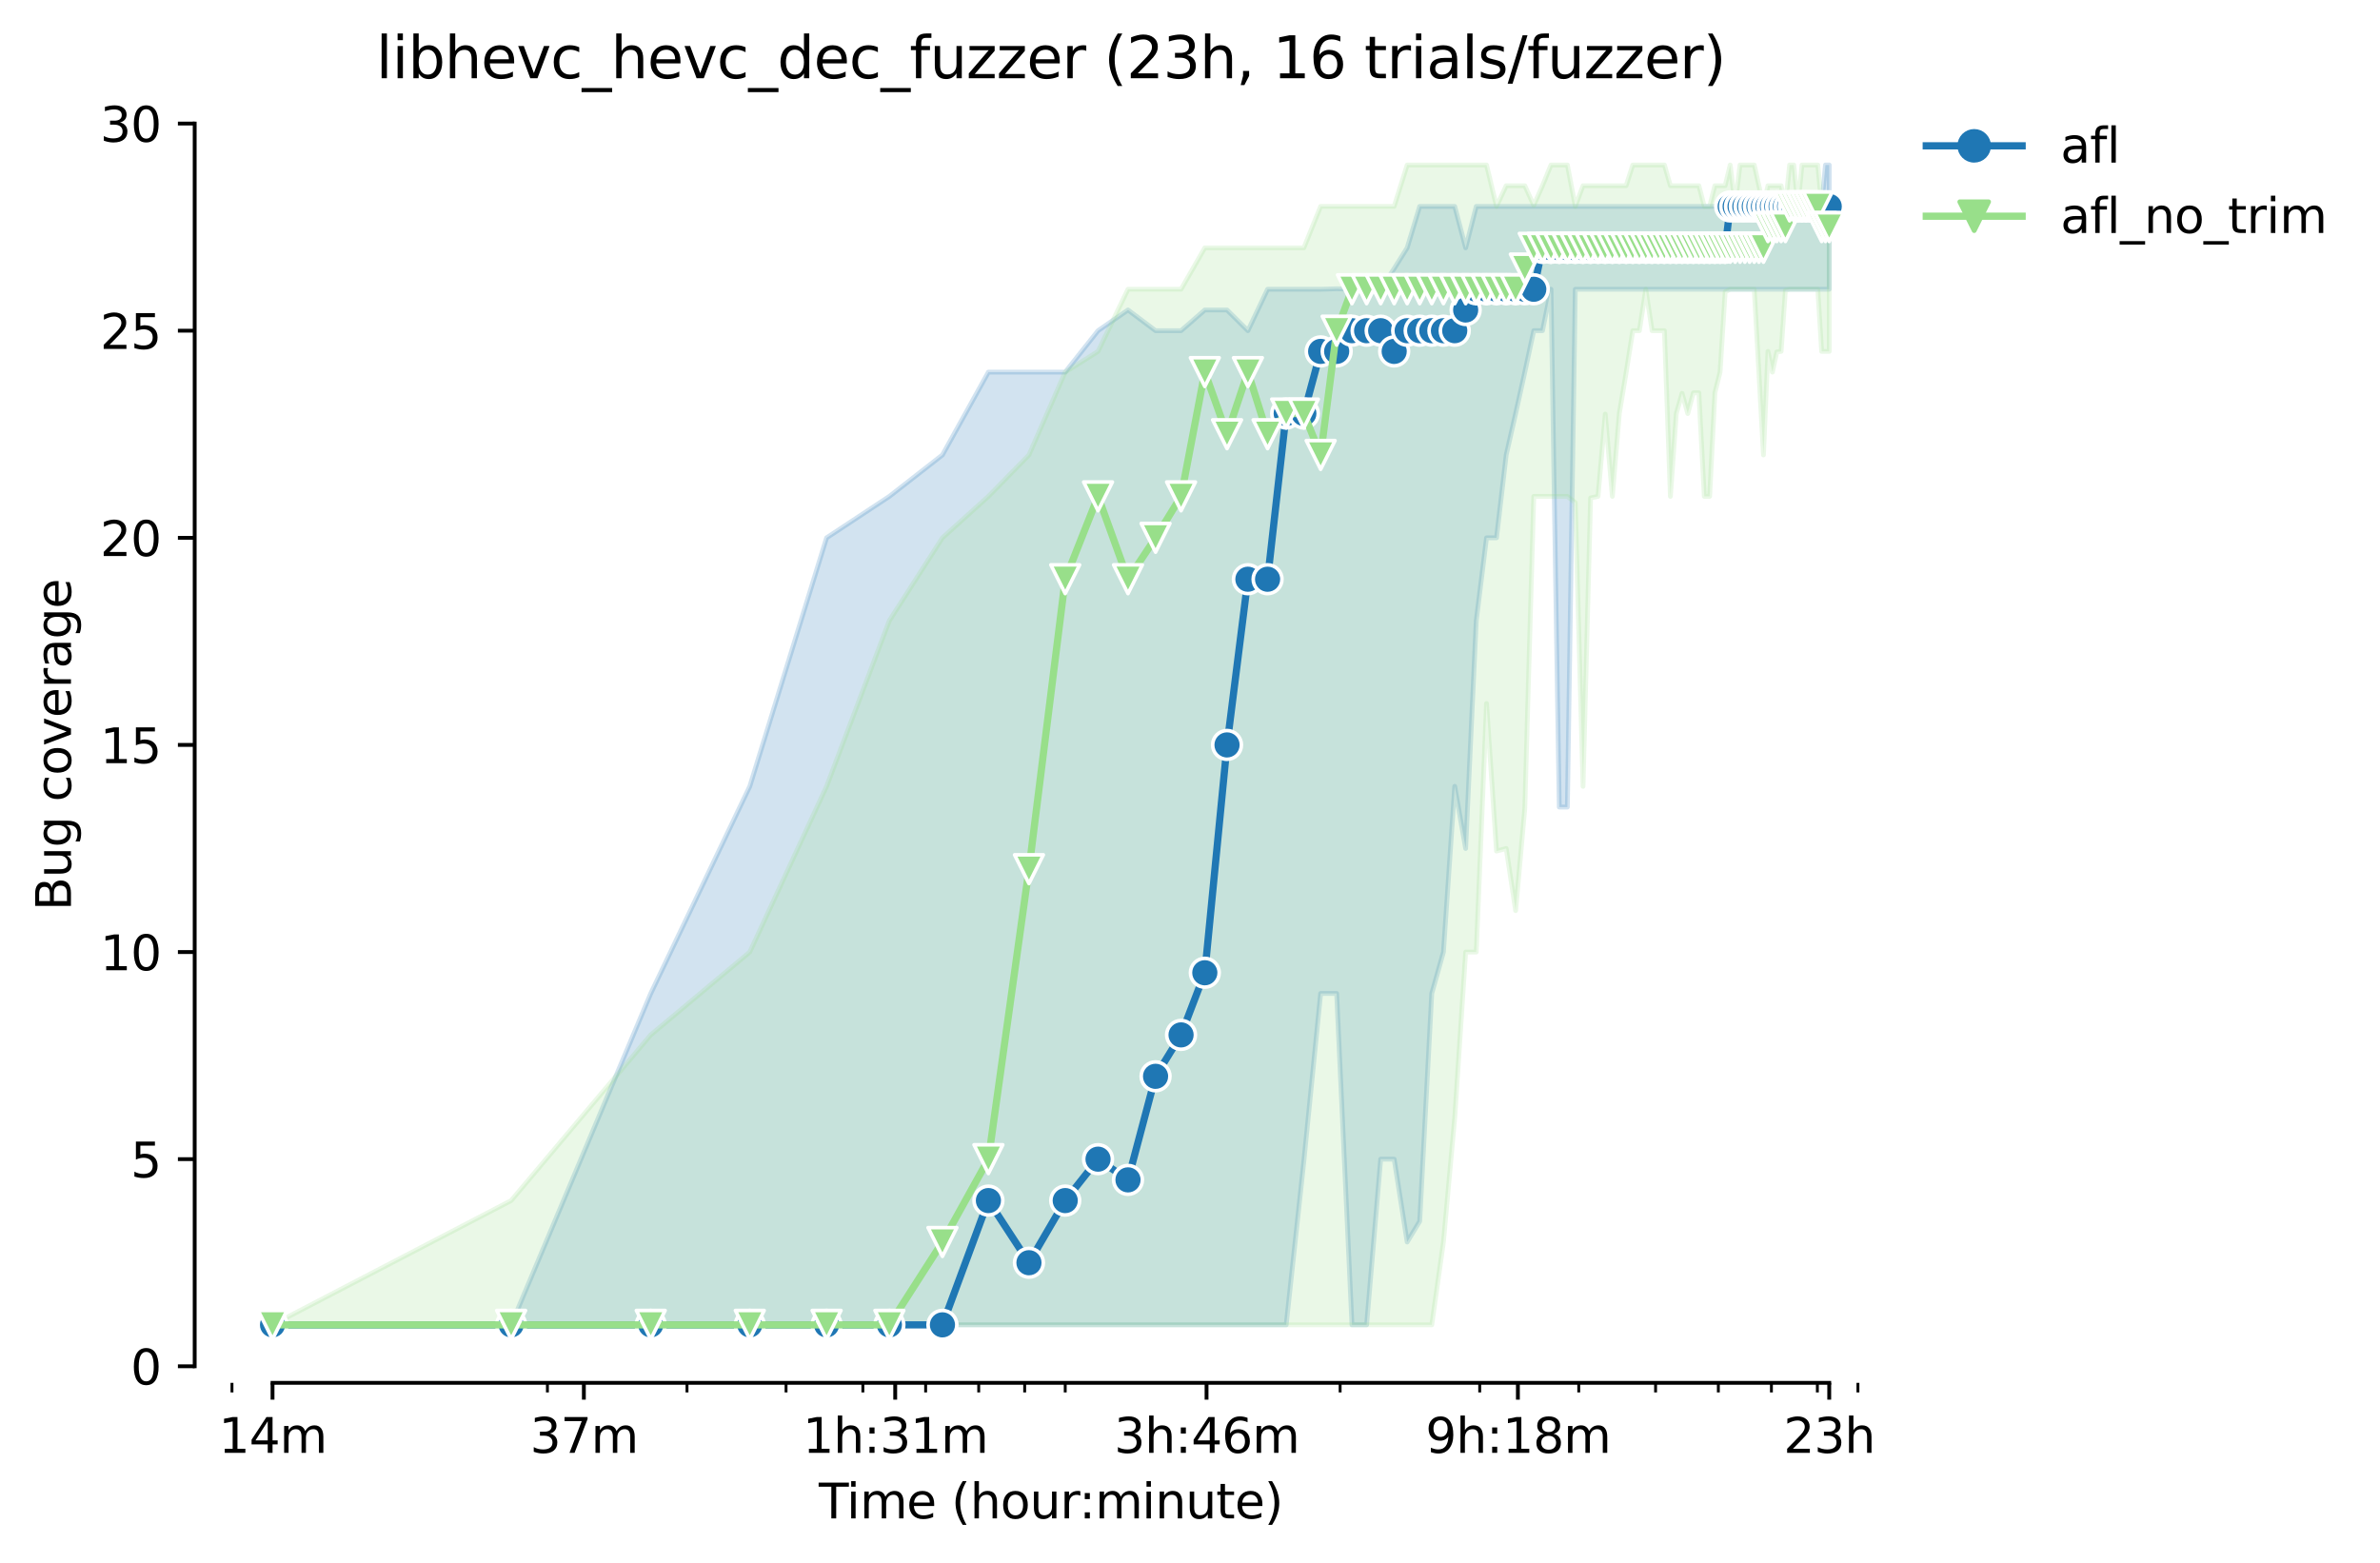<?xml version="1.0" encoding="utf-8" standalone="no"?>
<!DOCTYPE svg PUBLIC "-//W3C//DTD SVG 1.1//EN"
  "http://www.w3.org/Graphics/SVG/1.1/DTD/svg11.dtd">
<svg height="325.986pt" version="1.1" viewBox="0 0 496.356 325.986" width="496.356pt" xmlns="http://www.w3.org/2000/svg" xmlns:xlink="http://www.w3.org/1999/xlink">
 <defs>
  <style type="text/css">*{stroke-linecap:butt;stroke-linejoin:round;}</style>
 </defs>
 <g id="figure_1">
  <g id="patch_1">
   <path d="M 0 325.986 
L 496.356 325.986 
L 496.356 0 
L 0 0 
z
" style="fill:#ffffff;"/>
  </g>
  <g id="axes_1">
   <g id="patch_2">
    <path d="M 40.603 288.43 
L 397.723 288.43 
L 397.723 22.318 
L 40.603 22.318 
z
" style="fill:#ffffff;"/>
   </g>
   <g id="PolyCollection_1">
    <defs>
     <path d="M 56.836 -49.652 
L 56.836 -49.652 
L 106.602 -49.652 
L 135.714 -49.652 
L 156.369 -49.652 
L 172.39 -49.652 
L 185.48 -49.652 
L 196.548 -49.652 
L 206.135 -49.652 
L 214.592 -49.652 
L 222.156 -49.652 
L 228.999 -49.652 
L 235.247 -49.652 
L 240.994 -49.652 
L 246.314 -49.652 
L 251.268 -49.652 
L 255.902 -49.652 
L 260.254 -49.652 
L 264.358 -49.652 
L 268.24 -49.652 
L 271.923 -83.78 
L 275.426 -118.772 
L 278.766 -118.772 
L 281.957 -49.652 
L 285.013 -49.652 
L 287.944 -84.212 
L 290.76 -84.212 
L 293.47 -66.932 
L 296.081 -71.252 
L 298.6 -118.772 
L 301.034 -127.412 
L 303.389 -161.972 
L 305.668 -149.012 
L 307.877 -196.532 
L 310.021 -213.812 
L 312.102 -213.812 
L 314.125 -231.092 
L 316.092 -239.732 
L 318.007 -248.372 
L 319.872 -257.012 
L 321.689 -257.012 
L 323.462 -265.652 
L 325.192 -157.652 
L 326.882 -157.652 
L 328.532 -265.652 
L 330.146 -265.652 
L 331.724 -265.652 
L 333.268 -265.652 
L 334.78 -265.652 
L 336.26 -265.652 
L 337.711 -265.652 
L 339.132 -265.652 
L 340.527 -265.652 
L 341.894 -265.652 
L 343.236 -265.652 
L 344.554 -265.652 
L 345.847 -265.652 
L 347.118 -265.652 
L 348.367 -265.652 
L 349.594 -265.652 
L 350.801 -265.652 
L 351.988 -265.652 
L 353.155 -265.652 
L 354.304 -265.652 
L 355.435 -265.652 
L 356.548 -265.652 
L 357.644 -265.652 
L 358.724 -265.652 
L 359.787 -265.652 
L 360.835 -265.652 
L 361.869 -265.652 
L 362.887 -265.652 
L 363.891 -265.652 
L 364.881 -265.652 
L 365.858 -265.652 
L 366.822 -265.652 
L 367.773 -265.652 
L 368.712 -265.652 
L 369.638 -265.652 
L 370.553 -265.652 
L 371.456 -265.652 
L 372.348 -265.652 
L 373.229 -265.652 
L 374.099 -265.652 
L 374.959 -265.652 
L 375.809 -265.652 
L 376.648 -265.652 
L 377.478 -265.652 
L 378.299 -265.652 
L 379.11 -265.652 
L 379.912 -265.652 
L 380.706 -265.652 
L 381.49 -265.652 
L 381.49 -291.572 
L 381.49 -291.572 
L 380.706 -291.572 
L 379.912 -282.932 
L 379.11 -282.932 
L 378.299 -282.932 
L 377.478 -282.932 
L 376.648 -282.932 
L 375.809 -282.932 
L 374.959 -282.932 
L 374.099 -282.932 
L 373.229 -282.932 
L 372.348 -282.932 
L 371.456 -282.932 
L 370.553 -282.932 
L 369.638 -282.932 
L 368.712 -282.932 
L 367.773 -282.932 
L 366.822 -282.932 
L 365.858 -282.932 
L 364.881 -282.932 
L 363.891 -282.932 
L 362.887 -282.932 
L 361.869 -282.932 
L 360.835 -282.932 
L 359.787 -282.932 
L 358.724 -282.932 
L 357.644 -282.932 
L 356.548 -282.932 
L 355.435 -282.932 
L 354.304 -282.932 
L 353.155 -282.932 
L 351.988 -282.932 
L 350.801 -282.932 
L 349.594 -282.932 
L 348.367 -282.932 
L 347.118 -282.932 
L 345.847 -282.932 
L 344.554 -282.932 
L 343.236 -282.932 
L 341.894 -282.932 
L 340.527 -282.932 
L 339.132 -282.932 
L 337.711 -282.932 
L 336.26 -282.932 
L 334.78 -282.932 
L 333.268 -282.932 
L 331.724 -282.932 
L 330.146 -282.932 
L 328.532 -282.932 
L 326.882 -282.932 
L 325.192 -282.932 
L 323.462 -282.932 
L 321.689 -282.932 
L 319.872 -282.932 
L 318.007 -282.932 
L 316.092 -282.932 
L 314.125 -282.932 
L 312.102 -282.932 
L 310.021 -282.932 
L 307.877 -282.932 
L 305.668 -274.292 
L 303.389 -282.932 
L 301.034 -282.932 
L 298.6 -282.932 
L 296.081 -282.932 
L 293.47 -274.292 
L 290.76 -269.972 
L 287.944 -265.652 
L 285.013 -265.652 
L 281.957 -265.652 
L 278.766 -265.76 
L 275.426 -265.652 
L 271.923 -265.652 
L 268.24 -265.652 
L 264.358 -265.652 
L 260.254 -257.012 
L 255.902 -261.332 
L 251.268 -261.332 
L 246.314 -257.012 
L 240.994 -257.012 
L 235.247 -261.332 
L 228.999 -257.012 
L 222.156 -248.372 
L 214.592 -248.372 
L 206.135 -248.372 
L 196.548 -231.092 
L 185.48 -222.452 
L 172.39 -213.812 
L 156.369 -161.972 
L 135.714 -118.772 
L 106.602 -49.652 
L 56.836 -49.652 
z
" id="m4846a315bf" style="stroke:#1f77b4;stroke-opacity:0.2;"/>
    </defs>
    <g clip-path="url(#p921a468f72)">
     <use style="fill:#1f77b4;fill-opacity:0.2;stroke:#1f77b4;stroke-opacity:0.2;" x="0" xlink:href="#m4846a315bf" y="325.986"/>
    </g>
   </g>
   <g id="PolyCollection_2">
    <defs>
     <path d="M 56.836 -49.652 
L 56.836 -49.652 
L 106.602 -49.652 
L 135.714 -49.652 
L 156.369 -49.652 
L 172.39 -49.652 
L 185.48 -49.652 
L 196.548 -49.652 
L 206.135 -49.652 
L 214.592 -49.652 
L 222.156 -49.652 
L 228.999 -49.652 
L 235.247 -49.652 
L 240.994 -49.652 
L 246.314 -49.652 
L 251.268 -49.652 
L 255.902 -49.652 
L 260.254 -49.652 
L 264.358 -49.652 
L 268.24 -49.652 
L 271.923 -49.652 
L 275.426 -49.652 
L 278.766 -49.652 
L 281.957 -49.652 
L 285.013 -49.652 
L 287.944 -49.652 
L 290.76 -49.652 
L 293.47 -49.652 
L 296.081 -49.652 
L 298.6 -49.652 
L 301.034 -66.932 
L 303.389 -92.852 
L 305.668 -127.412 
L 307.877 -127.412 
L 310.021 -179.252 
L 312.102 -148.472 
L 314.125 -149.012 
L 316.092 -136.052 
L 318.007 -157.436 
L 319.872 -222.452 
L 321.689 -222.452 
L 323.462 -222.452 
L 325.192 -222.452 
L 326.882 -222.452 
L 328.532 -221.156 
L 330.146 -161.972 
L 331.724 -222.128 
L 333.268 -222.452 
L 334.78 -239.624 
L 336.26 -222.452 
L 337.711 -239.732 
L 339.132 -248.264 
L 340.527 -257.012 
L 341.894 -257.012 
L 343.236 -265.652 
L 344.554 -257.012 
L 345.847 -257.012 
L 347.118 -257.012 
L 348.367 -222.452 
L 349.594 -239.732 
L 350.801 -243.944 
L 351.988 -239.732 
L 353.155 -244.052 
L 354.304 -244.052 
L 355.435 -222.452 
L 356.548 -222.452 
L 357.644 -244.052 
L 358.724 -248.372 
L 359.787 -265.112 
L 360.835 -265.652 
L 361.869 -265.652 
L 362.887 -265.652 
L 363.891 -265.652 
L 364.881 -265.652 
L 365.858 -265.652 
L 366.822 -248.372 
L 367.773 -231.092 
L 368.712 -252.692 
L 369.638 -248.372 
L 370.553 -252.584 
L 371.456 -252.692 
L 372.348 -265.436 
L 373.229 -265.652 
L 374.099 -265.652 
L 374.959 -265.652 
L 375.809 -265.652 
L 376.648 -265.652 
L 377.478 -265.652 
L 378.299 -265.652 
L 379.11 -265.652 
L 379.912 -252.692 
L 380.706 -252.692 
L 381.49 -252.692 
L 381.49 -282.932 
L 381.49 -282.932 
L 380.706 -283.04 
L 379.912 -282.932 
L 379.11 -291.572 
L 378.299 -291.572 
L 377.478 -291.572 
L 376.648 -291.572 
L 375.809 -291.572 
L 374.959 -282.932 
L 374.099 -291.572 
L 373.229 -291.572 
L 372.348 -283.04 
L 371.456 -287.252 
L 370.553 -287.252 
L 369.638 -287.252 
L 368.712 -287.252 
L 367.773 -282.932 
L 366.822 -287.252 
L 365.858 -291.572 
L 364.881 -291.572 
L 363.891 -291.572 
L 362.887 -291.572 
L 361.869 -283.148 
L 360.835 -291.572 
L 359.787 -287.252 
L 358.724 -287.252 
L 357.644 -287.252 
L 356.548 -282.932 
L 355.435 -282.932 
L 354.304 -287.252 
L 353.155 -287.252 
L 351.988 -287.252 
L 350.801 -287.252 
L 349.594 -287.252 
L 348.367 -287.252 
L 347.118 -291.572 
L 345.847 -291.572 
L 344.554 -291.572 
L 343.236 -291.572 
L 341.894 -291.572 
L 340.527 -291.572 
L 339.132 -287.252 
L 337.711 -287.252 
L 336.26 -287.252 
L 334.78 -287.252 
L 333.268 -287.252 
L 331.724 -287.252 
L 330.146 -287.252 
L 328.532 -282.932 
L 326.882 -291.572 
L 325.192 -291.572 
L 323.462 -291.572 
L 321.689 -287.252 
L 319.872 -283.148 
L 318.007 -287.252 
L 316.092 -287.252 
L 314.125 -287.252 
L 312.102 -282.932 
L 310.021 -291.572 
L 307.877 -291.572 
L 305.668 -291.572 
L 303.389 -291.572 
L 301.034 -291.572 
L 298.6 -291.572 
L 296.081 -291.572 
L 293.47 -291.572 
L 290.76 -282.932 
L 287.944 -282.932 
L 285.013 -282.932 
L 281.957 -282.932 
L 278.766 -282.932 
L 275.426 -282.932 
L 271.923 -274.292 
L 268.24 -274.292 
L 264.358 -274.292 
L 260.254 -274.292 
L 255.902 -274.292 
L 251.268 -274.292 
L 246.314 -265.652 
L 240.994 -265.652 
L 235.247 -265.652 
L 228.999 -252.692 
L 222.156 -248.372 
L 214.592 -231.092 
L 206.135 -222.452 
L 196.548 -213.812 
L 185.48 -196.532 
L 172.39 -161.972 
L 156.369 -127.412 
L 135.714 -110.132 
L 106.602 -75.572 
L 56.836 -49.652 
z
" id="m18e1b91110" style="stroke:#98df8a;stroke-opacity:0.2;"/>
    </defs>
    <g clip-path="url(#p921a468f72)">
     <use style="fill:#98df8a;fill-opacity:0.2;stroke:#98df8a;stroke-opacity:0.2;" x="0" xlink:href="#m18e1b91110" y="325.986"/>
    </g>
   </g>
   <g id="matplotlib.axis_1">
    <g id="xtick_1">
     <g id="line2d_1">
      <defs>
       <path d="M 0 0 
L 0 3.5 
" id="mad2a599a94" style="stroke:#000000;stroke-width:0.8;"/>
      </defs>
      <g>
       <use style="stroke:#000000;stroke-width:0.8;" x="56.836" xlink:href="#mad2a599a94" y="288.43"/>
      </g>
     </g>
     <g id="text_1">
      <!-- 14m -->
      <g transform="translate(45.603 303.029)scale(0.1 -0.1)">
       <defs>
        <path d="M 794 531 
L 1825 531 
L 1825 4091 
L 703 3866 
L 703 4441 
L 1819 4666 
L 2450 4666 
L 2450 531 
L 3481 531 
L 3481 0 
L 794 0 
L 794 531 
z
" id="DejaVuSans-31" transform="scale(0.016)"/>
        <path d="M 2419 4116 
L 825 1625 
L 2419 1625 
L 2419 4116 
z
M 2253 4666 
L 3047 4666 
L 3047 1625 
L 3713 1625 
L 3713 1100 
L 3047 1100 
L 3047 0 
L 2419 0 
L 2419 1100 
L 313 1100 
L 313 1709 
L 2253 4666 
z
" id="DejaVuSans-34" transform="scale(0.016)"/>
        <path d="M 3328 2828 
Q 3544 3216 3844 3400 
Q 4144 3584 4550 3584 
Q 5097 3584 5394 3201 
Q 5691 2819 5691 2113 
L 5691 0 
L 5113 0 
L 5113 2094 
Q 5113 2597 4934 2840 
Q 4756 3084 4391 3084 
Q 3944 3084 3684 2787 
Q 3425 2491 3425 1978 
L 3425 0 
L 2847 0 
L 2847 2094 
Q 2847 2600 2669 2842 
Q 2491 3084 2119 3084 
Q 1678 3084 1418 2786 
Q 1159 2488 1159 1978 
L 1159 0 
L 581 0 
L 581 3500 
L 1159 3500 
L 1159 2956 
Q 1356 3278 1631 3431 
Q 1906 3584 2284 3584 
Q 2666 3584 2933 3390 
Q 3200 3197 3328 2828 
z
" id="DejaVuSans-6d" transform="scale(0.016)"/>
       </defs>
       <use xlink:href="#DejaVuSans-31"/>
       <use x="63.623" xlink:href="#DejaVuSans-34"/>
       <use x="127.246" xlink:href="#DejaVuSans-6d"/>
      </g>
     </g>
    </g>
    <g id="xtick_2">
     <g id="line2d_2">
      <g>
       <use style="stroke:#000000;stroke-width:0.8;" x="121.767" xlink:href="#mad2a599a94" y="288.43"/>
      </g>
     </g>
     <g id="text_2">
      <!-- 37m -->
      <g transform="translate(110.534 303.029)scale(0.1 -0.1)">
       <defs>
        <path d="M 2597 2516 
Q 3050 2419 3304 2112 
Q 3559 1806 3559 1356 
Q 3559 666 3084 287 
Q 2609 -91 1734 -91 
Q 1441 -91 1130 -33 
Q 819 25 488 141 
L 488 750 
Q 750 597 1062 519 
Q 1375 441 1716 441 
Q 2309 441 2620 675 
Q 2931 909 2931 1356 
Q 2931 1769 2642 2001 
Q 2353 2234 1838 2234 
L 1294 2234 
L 1294 2753 
L 1863 2753 
Q 2328 2753 2575 2939 
Q 2822 3125 2822 3475 
Q 2822 3834 2567 4026 
Q 2313 4219 1838 4219 
Q 1578 4219 1281 4162 
Q 984 4106 628 3988 
L 628 4550 
Q 988 4650 1302 4700 
Q 1616 4750 1894 4750 
Q 2613 4750 3031 4423 
Q 3450 4097 3450 3541 
Q 3450 3153 3228 2886 
Q 3006 2619 2597 2516 
z
" id="DejaVuSans-33" transform="scale(0.016)"/>
        <path d="M 525 4666 
L 3525 4666 
L 3525 4397 
L 1831 0 
L 1172 0 
L 2766 4134 
L 525 4134 
L 525 4666 
z
" id="DejaVuSans-37" transform="scale(0.016)"/>
       </defs>
       <use xlink:href="#DejaVuSans-33"/>
       <use x="63.623" xlink:href="#DejaVuSans-37"/>
       <use x="127.246" xlink:href="#DejaVuSans-6d"/>
      </g>
     </g>
    </g>
    <g id="xtick_3">
     <g id="line2d_3">
      <g>
       <use style="stroke:#000000;stroke-width:0.8;" x="186.698" xlink:href="#mad2a599a94" y="288.43"/>
      </g>
     </g>
     <g id="text_3">
      <!-- 1h:31m -->
      <g transform="translate(167.431 303.029)scale(0.1 -0.1)">
       <defs>
        <path d="M 3513 2113 
L 3513 0 
L 2938 0 
L 2938 2094 
Q 2938 2591 2744 2837 
Q 2550 3084 2163 3084 
Q 1697 3084 1428 2787 
Q 1159 2491 1159 1978 
L 1159 0 
L 581 0 
L 581 4863 
L 1159 4863 
L 1159 2956 
Q 1366 3272 1645 3428 
Q 1925 3584 2291 3584 
Q 2894 3584 3203 3211 
Q 3513 2838 3513 2113 
z
" id="DejaVuSans-68" transform="scale(0.016)"/>
        <path d="M 750 794 
L 1409 794 
L 1409 0 
L 750 0 
L 750 794 
z
M 750 3309 
L 1409 3309 
L 1409 2516 
L 750 2516 
L 750 3309 
z
" id="DejaVuSans-3a" transform="scale(0.016)"/>
       </defs>
       <use xlink:href="#DejaVuSans-31"/>
       <use x="63.623" xlink:href="#DejaVuSans-68"/>
       <use x="127.002" xlink:href="#DejaVuSans-3a"/>
       <use x="160.693" xlink:href="#DejaVuSans-33"/>
       <use x="224.316" xlink:href="#DejaVuSans-31"/>
       <use x="287.939" xlink:href="#DejaVuSans-6d"/>
      </g>
     </g>
    </g>
    <g id="xtick_4">
     <g id="line2d_4">
      <g>
       <use style="stroke:#000000;stroke-width:0.8;" x="251.629" xlink:href="#mad2a599a94" y="288.43"/>
      </g>
     </g>
     <g id="text_4">
      <!-- 3h:46m -->
      <g transform="translate(232.362 303.029)scale(0.1 -0.1)">
       <defs>
        <path d="M 2113 2584 
Q 1688 2584 1439 2293 
Q 1191 2003 1191 1497 
Q 1191 994 1439 701 
Q 1688 409 2113 409 
Q 2538 409 2786 701 
Q 3034 994 3034 1497 
Q 3034 2003 2786 2293 
Q 2538 2584 2113 2584 
z
M 3366 4563 
L 3366 3988 
Q 3128 4100 2886 4159 
Q 2644 4219 2406 4219 
Q 1781 4219 1451 3797 
Q 1122 3375 1075 2522 
Q 1259 2794 1537 2939 
Q 1816 3084 2150 3084 
Q 2853 3084 3261 2657 
Q 3669 2231 3669 1497 
Q 3669 778 3244 343 
Q 2819 -91 2113 -91 
Q 1303 -91 875 529 
Q 447 1150 447 2328 
Q 447 3434 972 4092 
Q 1497 4750 2381 4750 
Q 2619 4750 2861 4703 
Q 3103 4656 3366 4563 
z
" id="DejaVuSans-36" transform="scale(0.016)"/>
       </defs>
       <use xlink:href="#DejaVuSans-33"/>
       <use x="63.623" xlink:href="#DejaVuSans-68"/>
       <use x="127.002" xlink:href="#DejaVuSans-3a"/>
       <use x="160.693" xlink:href="#DejaVuSans-34"/>
       <use x="224.316" xlink:href="#DejaVuSans-36"/>
       <use x="287.939" xlink:href="#DejaVuSans-6d"/>
      </g>
     </g>
    </g>
    <g id="xtick_5">
     <g id="line2d_5">
      <g>
       <use style="stroke:#000000;stroke-width:0.8;" x="316.56" xlink:href="#mad2a599a94" y="288.43"/>
      </g>
     </g>
     <g id="text_5">
      <!-- 9h:18m -->
      <g transform="translate(297.293 303.029)scale(0.1 -0.1)">
       <defs>
        <path d="M 703 97 
L 703 672 
Q 941 559 1184 500 
Q 1428 441 1663 441 
Q 2288 441 2617 861 
Q 2947 1281 2994 2138 
Q 2813 1869 2534 1725 
Q 2256 1581 1919 1581 
Q 1219 1581 811 2004 
Q 403 2428 403 3163 
Q 403 3881 828 4315 
Q 1253 4750 1959 4750 
Q 2769 4750 3195 4129 
Q 3622 3509 3622 2328 
Q 3622 1225 3098 567 
Q 2575 -91 1691 -91 
Q 1453 -91 1209 -44 
Q 966 3 703 97 
z
M 1959 2075 
Q 2384 2075 2632 2365 
Q 2881 2656 2881 3163 
Q 2881 3666 2632 3958 
Q 2384 4250 1959 4250 
Q 1534 4250 1286 3958 
Q 1038 3666 1038 3163 
Q 1038 2656 1286 2365 
Q 1534 2075 1959 2075 
z
" id="DejaVuSans-39" transform="scale(0.016)"/>
        <path d="M 2034 2216 
Q 1584 2216 1326 1975 
Q 1069 1734 1069 1313 
Q 1069 891 1326 650 
Q 1584 409 2034 409 
Q 2484 409 2743 651 
Q 3003 894 3003 1313 
Q 3003 1734 2745 1975 
Q 2488 2216 2034 2216 
z
M 1403 2484 
Q 997 2584 770 2862 
Q 544 3141 544 3541 
Q 544 4100 942 4425 
Q 1341 4750 2034 4750 
Q 2731 4750 3128 4425 
Q 3525 4100 3525 3541 
Q 3525 3141 3298 2862 
Q 3072 2584 2669 2484 
Q 3125 2378 3379 2068 
Q 3634 1759 3634 1313 
Q 3634 634 3220 271 
Q 2806 -91 2034 -91 
Q 1263 -91 848 271 
Q 434 634 434 1313 
Q 434 1759 690 2068 
Q 947 2378 1403 2484 
z
M 1172 3481 
Q 1172 3119 1398 2916 
Q 1625 2713 2034 2713 
Q 2441 2713 2670 2916 
Q 2900 3119 2900 3481 
Q 2900 3844 2670 4047 
Q 2441 4250 2034 4250 
Q 1625 4250 1398 4047 
Q 1172 3844 1172 3481 
z
" id="DejaVuSans-38" transform="scale(0.016)"/>
       </defs>
       <use xlink:href="#DejaVuSans-39"/>
       <use x="63.623" xlink:href="#DejaVuSans-68"/>
       <use x="127.002" xlink:href="#DejaVuSans-3a"/>
       <use x="160.693" xlink:href="#DejaVuSans-31"/>
       <use x="224.316" xlink:href="#DejaVuSans-38"/>
       <use x="287.939" xlink:href="#DejaVuSans-6d"/>
      </g>
     </g>
    </g>
    <g id="xtick_6">
     <g id="line2d_6">
      <g>
       <use style="stroke:#000000;stroke-width:0.8;" x="381.491" xlink:href="#mad2a599a94" y="288.43"/>
      </g>
     </g>
     <g id="text_6">
      <!-- 23h -->
      <g transform="translate(371.96 303.029)scale(0.1 -0.1)">
       <defs>
        <path d="M 1228 531 
L 3431 531 
L 3431 0 
L 469 0 
L 469 531 
Q 828 903 1448 1529 
Q 2069 2156 2228 2338 
Q 2531 2678 2651 2914 
Q 2772 3150 2772 3378 
Q 2772 3750 2511 3984 
Q 2250 4219 1831 4219 
Q 1534 4219 1204 4116 
Q 875 4013 500 3803 
L 500 4441 
Q 881 4594 1212 4672 
Q 1544 4750 1819 4750 
Q 2544 4750 2975 4387 
Q 3406 4025 3406 3419 
Q 3406 3131 3298 2873 
Q 3191 2616 2906 2266 
Q 2828 2175 2409 1742 
Q 1991 1309 1228 531 
z
" id="DejaVuSans-32" transform="scale(0.016)"/>
       </defs>
       <use xlink:href="#DejaVuSans-32"/>
       <use x="63.623" xlink:href="#DejaVuSans-33"/>
       <use x="127.246" xlink:href="#DejaVuSans-68"/>
      </g>
     </g>
    </g>
    <g id="xtick_7">
     <g id="line2d_7">
      <defs>
       <path d="M 0 0 
L 0 2 
" id="m702e5456b1" style="stroke:#000000;stroke-width:0.6;"/>
      </defs>
      <g>
       <use style="stroke:#000000;stroke-width:0.6;" x="48.379" xlink:href="#m702e5456b1" y="288.43"/>
      </g>
     </g>
    </g>
    <g id="xtick_8">
     <g id="line2d_8">
      <g>
       <use style="stroke:#000000;stroke-width:0.6;" x="114.167" xlink:href="#m702e5456b1" y="288.43"/>
      </g>
     </g>
    </g>
    <g id="xtick_9">
     <g id="line2d_9">
      <g>
       <use style="stroke:#000000;stroke-width:0.6;" x="143.278" xlink:href="#m702e5456b1" y="288.43"/>
      </g>
     </g>
    </g>
    <g id="xtick_10">
     <g id="line2d_10">
      <g>
       <use style="stroke:#000000;stroke-width:0.6;" x="163.933" xlink:href="#m702e5456b1" y="288.43"/>
      </g>
     </g>
    </g>
    <g id="xtick_11">
     <g id="line2d_11">
      <g>
       <use style="stroke:#000000;stroke-width:0.6;" x="179.955" xlink:href="#m702e5456b1" y="288.43"/>
      </g>
     </g>
    </g>
    <g id="xtick_12">
     <g id="line2d_12">
      <g>
       <use style="stroke:#000000;stroke-width:0.6;" x="193.045" xlink:href="#m702e5456b1" y="288.43"/>
      </g>
     </g>
    </g>
    <g id="xtick_13">
     <g id="line2d_13">
      <g>
       <use style="stroke:#000000;stroke-width:0.6;" x="204.113" xlink:href="#m702e5456b1" y="288.43"/>
      </g>
     </g>
    </g>
    <g id="xtick_14">
     <g id="line2d_14">
      <g>
       <use style="stroke:#000000;stroke-width:0.6;" x="213.7" xlink:href="#m702e5456b1" y="288.43"/>
      </g>
     </g>
    </g>
    <g id="xtick_15">
     <g id="line2d_15">
      <g>
       <use style="stroke:#000000;stroke-width:0.6;" x="222.156" xlink:href="#m702e5456b1" y="288.43"/>
      </g>
     </g>
    </g>
    <g id="xtick_16">
     <g id="line2d_16">
      <g>
       <use style="stroke:#000000;stroke-width:0.6;" x="279.488" xlink:href="#m702e5456b1" y="288.43"/>
      </g>
     </g>
    </g>
    <g id="xtick_17">
     <g id="line2d_17">
      <g>
       <use style="stroke:#000000;stroke-width:0.6;" x="308.599" xlink:href="#m702e5456b1" y="288.43"/>
      </g>
     </g>
    </g>
    <g id="xtick_18">
     <g id="line2d_18">
      <g>
       <use style="stroke:#000000;stroke-width:0.6;" x="329.254" xlink:href="#m702e5456b1" y="288.43"/>
      </g>
     </g>
    </g>
    <g id="xtick_19">
     <g id="line2d_19">
      <g>
       <use style="stroke:#000000;stroke-width:0.6;" x="345.275" xlink:href="#m702e5456b1" y="288.43"/>
      </g>
     </g>
    </g>
    <g id="xtick_20">
     <g id="line2d_20">
      <g>
       <use style="stroke:#000000;stroke-width:0.6;" x="358.366" xlink:href="#m702e5456b1" y="288.43"/>
      </g>
     </g>
    </g>
    <g id="xtick_21">
     <g id="line2d_21">
      <g>
       <use style="stroke:#000000;stroke-width:0.6;" x="369.433" xlink:href="#m702e5456b1" y="288.43"/>
      </g>
     </g>
    </g>
    <g id="xtick_22">
     <g id="line2d_22">
      <g>
       <use style="stroke:#000000;stroke-width:0.6;" x="379.02" xlink:href="#m702e5456b1" y="288.43"/>
      </g>
     </g>
    </g>
    <g id="xtick_23">
     <g id="line2d_23">
      <g>
       <use style="stroke:#000000;stroke-width:0.6;" x="387.477" xlink:href="#m702e5456b1" y="288.43"/>
      </g>
     </g>
    </g>
    <g id="text_7">
     <!-- Time (hour:minute) -->
     <g transform="translate(170.756 316.707)scale(0.1 -0.1)">
      <defs>
       <path d="M -19 4666 
L 3928 4666 
L 3928 4134 
L 2272 4134 
L 2272 0 
L 1638 0 
L 1638 4134 
L -19 4134 
L -19 4666 
z
" id="DejaVuSans-54" transform="scale(0.016)"/>
       <path d="M 603 3500 
L 1178 3500 
L 1178 0 
L 603 0 
L 603 3500 
z
M 603 4863 
L 1178 4863 
L 1178 4134 
L 603 4134 
L 603 4863 
z
" id="DejaVuSans-69" transform="scale(0.016)"/>
       <path d="M 3597 1894 
L 3597 1613 
L 953 1613 
Q 991 1019 1311 708 
Q 1631 397 2203 397 
Q 2534 397 2845 478 
Q 3156 559 3463 722 
L 3463 178 
Q 3153 47 2828 -22 
Q 2503 -91 2169 -91 
Q 1331 -91 842 396 
Q 353 884 353 1716 
Q 353 2575 817 3079 
Q 1281 3584 2069 3584 
Q 2775 3584 3186 3129 
Q 3597 2675 3597 1894 
z
M 3022 2063 
Q 3016 2534 2758 2815 
Q 2500 3097 2075 3097 
Q 1594 3097 1305 2825 
Q 1016 2553 972 2059 
L 3022 2063 
z
" id="DejaVuSans-65" transform="scale(0.016)"/>
       <path id="DejaVuSans-20" transform="scale(0.016)"/>
       <path d="M 1984 4856 
Q 1566 4138 1362 3434 
Q 1159 2731 1159 2009 
Q 1159 1288 1364 580 
Q 1569 -128 1984 -844 
L 1484 -844 
Q 1016 -109 783 600 
Q 550 1309 550 2009 
Q 550 2706 781 3412 
Q 1013 4119 1484 4856 
L 1984 4856 
z
" id="DejaVuSans-28" transform="scale(0.016)"/>
       <path d="M 1959 3097 
Q 1497 3097 1228 2736 
Q 959 2375 959 1747 
Q 959 1119 1226 758 
Q 1494 397 1959 397 
Q 2419 397 2687 759 
Q 2956 1122 2956 1747 
Q 2956 2369 2687 2733 
Q 2419 3097 1959 3097 
z
M 1959 3584 
Q 2709 3584 3137 3096 
Q 3566 2609 3566 1747 
Q 3566 888 3137 398 
Q 2709 -91 1959 -91 
Q 1206 -91 779 398 
Q 353 888 353 1747 
Q 353 2609 779 3096 
Q 1206 3584 1959 3584 
z
" id="DejaVuSans-6f" transform="scale(0.016)"/>
       <path d="M 544 1381 
L 544 3500 
L 1119 3500 
L 1119 1403 
Q 1119 906 1312 657 
Q 1506 409 1894 409 
Q 2359 409 2629 706 
Q 2900 1003 2900 1516 
L 2900 3500 
L 3475 3500 
L 3475 0 
L 2900 0 
L 2900 538 
Q 2691 219 2414 64 
Q 2138 -91 1772 -91 
Q 1169 -91 856 284 
Q 544 659 544 1381 
z
M 1991 3584 
L 1991 3584 
z
" id="DejaVuSans-75" transform="scale(0.016)"/>
       <path d="M 2631 2963 
Q 2534 3019 2420 3045 
Q 2306 3072 2169 3072 
Q 1681 3072 1420 2755 
Q 1159 2438 1159 1844 
L 1159 0 
L 581 0 
L 581 3500 
L 1159 3500 
L 1159 2956 
Q 1341 3275 1631 3429 
Q 1922 3584 2338 3584 
Q 2397 3584 2469 3576 
Q 2541 3569 2628 3553 
L 2631 2963 
z
" id="DejaVuSans-72" transform="scale(0.016)"/>
       <path d="M 3513 2113 
L 3513 0 
L 2938 0 
L 2938 2094 
Q 2938 2591 2744 2837 
Q 2550 3084 2163 3084 
Q 1697 3084 1428 2787 
Q 1159 2491 1159 1978 
L 1159 0 
L 581 0 
L 581 3500 
L 1159 3500 
L 1159 2956 
Q 1366 3272 1645 3428 
Q 1925 3584 2291 3584 
Q 2894 3584 3203 3211 
Q 3513 2838 3513 2113 
z
" id="DejaVuSans-6e" transform="scale(0.016)"/>
       <path d="M 1172 4494 
L 1172 3500 
L 2356 3500 
L 2356 3053 
L 1172 3053 
L 1172 1153 
Q 1172 725 1289 603 
Q 1406 481 1766 481 
L 2356 481 
L 2356 0 
L 1766 0 
Q 1100 0 847 248 
Q 594 497 594 1153 
L 594 3053 
L 172 3053 
L 172 3500 
L 594 3500 
L 594 4494 
L 1172 4494 
z
" id="DejaVuSans-74" transform="scale(0.016)"/>
       <path d="M 513 4856 
L 1013 4856 
Q 1481 4119 1714 3412 
Q 1947 2706 1947 2009 
Q 1947 1309 1714 600 
Q 1481 -109 1013 -844 
L 513 -844 
Q 928 -128 1133 580 
Q 1338 1288 1338 2009 
Q 1338 2731 1133 3434 
Q 928 4138 513 4856 
z
" id="DejaVuSans-29" transform="scale(0.016)"/>
      </defs>
      <use xlink:href="#DejaVuSans-54"/>
      <use x="57.959" xlink:href="#DejaVuSans-69"/>
      <use x="85.742" xlink:href="#DejaVuSans-6d"/>
      <use x="183.154" xlink:href="#DejaVuSans-65"/>
      <use x="244.678" xlink:href="#DejaVuSans-20"/>
      <use x="276.465" xlink:href="#DejaVuSans-28"/>
      <use x="315.479" xlink:href="#DejaVuSans-68"/>
      <use x="378.857" xlink:href="#DejaVuSans-6f"/>
      <use x="440.039" xlink:href="#DejaVuSans-75"/>
      <use x="503.418" xlink:href="#DejaVuSans-72"/>
      <use x="542.781" xlink:href="#DejaVuSans-3a"/>
      <use x="576.473" xlink:href="#DejaVuSans-6d"/>
      <use x="673.885" xlink:href="#DejaVuSans-69"/>
      <use x="701.668" xlink:href="#DejaVuSans-6e"/>
      <use x="765.047" xlink:href="#DejaVuSans-75"/>
      <use x="828.426" xlink:href="#DejaVuSans-74"/>
      <use x="867.635" xlink:href="#DejaVuSans-65"/>
      <use x="929.158" xlink:href="#DejaVuSans-29"/>
     </g>
    </g>
   </g>
   <g id="matplotlib.axis_2">
    <g id="ytick_1">
     <g id="line2d_24">
      <defs>
       <path d="M 0 0 
L -3.5 0 
" id="m63f9e426d4" style="stroke:#000000;stroke-width:0.8;"/>
      </defs>
      <g>
       <use style="stroke:#000000;stroke-width:0.8;" x="40.603" xlink:href="#m63f9e426d4" y="284.974"/>
      </g>
     </g>
     <g id="text_8">
      <!-- 0 -->
      <g transform="translate(27.241 288.773)scale(0.1 -0.1)">
       <defs>
        <path d="M 2034 4250 
Q 1547 4250 1301 3770 
Q 1056 3291 1056 2328 
Q 1056 1369 1301 889 
Q 1547 409 2034 409 
Q 2525 409 2770 889 
Q 3016 1369 3016 2328 
Q 3016 3291 2770 3770 
Q 2525 4250 2034 4250 
z
M 2034 4750 
Q 2819 4750 3233 4129 
Q 3647 3509 3647 2328 
Q 3647 1150 3233 529 
Q 2819 -91 2034 -91 
Q 1250 -91 836 529 
Q 422 1150 422 2328 
Q 422 3509 836 4129 
Q 1250 4750 2034 4750 
z
" id="DejaVuSans-30" transform="scale(0.016)"/>
       </defs>
       <use xlink:href="#DejaVuSans-30"/>
      </g>
     </g>
    </g>
    <g id="ytick_2">
     <g id="line2d_25">
      <g>
       <use style="stroke:#000000;stroke-width:0.8;" x="40.603" xlink:href="#m63f9e426d4" y="241.774"/>
      </g>
     </g>
     <g id="text_9">
      <!-- 5 -->
      <g transform="translate(27.241 245.573)scale(0.1 -0.1)">
       <defs>
        <path d="M 691 4666 
L 3169 4666 
L 3169 4134 
L 1269 4134 
L 1269 2991 
Q 1406 3038 1543 3061 
Q 1681 3084 1819 3084 
Q 2600 3084 3056 2656 
Q 3513 2228 3513 1497 
Q 3513 744 3044 326 
Q 2575 -91 1722 -91 
Q 1428 -91 1123 -41 
Q 819 9 494 109 
L 494 744 
Q 775 591 1075 516 
Q 1375 441 1709 441 
Q 2250 441 2565 725 
Q 2881 1009 2881 1497 
Q 2881 1984 2565 2268 
Q 2250 2553 1709 2553 
Q 1456 2553 1204 2497 
Q 953 2441 691 2322 
L 691 4666 
z
" id="DejaVuSans-35" transform="scale(0.016)"/>
       </defs>
       <use xlink:href="#DejaVuSans-35"/>
      </g>
     </g>
    </g>
    <g id="ytick_3">
     <g id="line2d_26">
      <g>
       <use style="stroke:#000000;stroke-width:0.8;" x="40.603" xlink:href="#m63f9e426d4" y="198.574"/>
      </g>
     </g>
     <g id="text_10">
      <!-- 10 -->
      <g transform="translate(20.878 202.373)scale(0.1 -0.1)">
       <use xlink:href="#DejaVuSans-31"/>
       <use x="63.623" xlink:href="#DejaVuSans-30"/>
      </g>
     </g>
    </g>
    <g id="ytick_4">
     <g id="line2d_27">
      <g>
       <use style="stroke:#000000;stroke-width:0.8;" x="40.603" xlink:href="#m63f9e426d4" y="155.374"/>
      </g>
     </g>
     <g id="text_11">
      <!-- 15 -->
      <g transform="translate(20.878 159.173)scale(0.1 -0.1)">
       <use xlink:href="#DejaVuSans-31"/>
       <use x="63.623" xlink:href="#DejaVuSans-35"/>
      </g>
     </g>
    </g>
    <g id="ytick_5">
     <g id="line2d_28">
      <g>
       <use style="stroke:#000000;stroke-width:0.8;" x="40.603" xlink:href="#m63f9e426d4" y="112.174"/>
      </g>
     </g>
     <g id="text_12">
      <!-- 20 -->
      <g transform="translate(20.878 115.973)scale(0.1 -0.1)">
       <use xlink:href="#DejaVuSans-32"/>
       <use x="63.623" xlink:href="#DejaVuSans-30"/>
      </g>
     </g>
    </g>
    <g id="ytick_6">
     <g id="line2d_29">
      <g>
       <use style="stroke:#000000;stroke-width:0.8;" x="40.603" xlink:href="#m63f9e426d4" y="68.974"/>
      </g>
     </g>
     <g id="text_13">
      <!-- 25 -->
      <g transform="translate(20.878 72.773)scale(0.1 -0.1)">
       <use xlink:href="#DejaVuSans-32"/>
       <use x="63.623" xlink:href="#DejaVuSans-35"/>
      </g>
     </g>
    </g>
    <g id="ytick_7">
     <g id="line2d_30">
      <g>
       <use style="stroke:#000000;stroke-width:0.8;" x="40.603" xlink:href="#m63f9e426d4" y="25.774"/>
      </g>
     </g>
     <g id="text_14">
      <!-- 30 -->
      <g transform="translate(20.878 29.573)scale(0.1 -0.1)">
       <use xlink:href="#DejaVuSans-33"/>
       <use x="63.623" xlink:href="#DejaVuSans-30"/>
      </g>
     </g>
    </g>
    <g id="text_15">
     <!-- Bug coverage -->
     <g transform="translate(14.798 189.951)rotate(-90)scale(0.1 -0.1)">
      <defs>
       <path d="M 1259 2228 
L 1259 519 
L 2272 519 
Q 2781 519 3026 730 
Q 3272 941 3272 1375 
Q 3272 1813 3026 2020 
Q 2781 2228 2272 2228 
L 1259 2228 
z
M 1259 4147 
L 1259 2741 
L 2194 2741 
Q 2656 2741 2882 2914 
Q 3109 3088 3109 3444 
Q 3109 3797 2882 3972 
Q 2656 4147 2194 4147 
L 1259 4147 
z
M 628 4666 
L 2241 4666 
Q 2963 4666 3353 4366 
Q 3744 4066 3744 3513 
Q 3744 3084 3544 2831 
Q 3344 2578 2956 2516 
Q 3422 2416 3680 2098 
Q 3938 1781 3938 1306 
Q 3938 681 3513 340 
Q 3088 0 2303 0 
L 628 0 
L 628 4666 
z
" id="DejaVuSans-42" transform="scale(0.016)"/>
       <path d="M 2906 1791 
Q 2906 2416 2648 2759 
Q 2391 3103 1925 3103 
Q 1463 3103 1205 2759 
Q 947 2416 947 1791 
Q 947 1169 1205 825 
Q 1463 481 1925 481 
Q 2391 481 2648 825 
Q 2906 1169 2906 1791 
z
M 3481 434 
Q 3481 -459 3084 -895 
Q 2688 -1331 1869 -1331 
Q 1566 -1331 1297 -1286 
Q 1028 -1241 775 -1147 
L 775 -588 
Q 1028 -725 1275 -790 
Q 1522 -856 1778 -856 
Q 2344 -856 2625 -561 
Q 2906 -266 2906 331 
L 2906 616 
Q 2728 306 2450 153 
Q 2172 0 1784 0 
Q 1141 0 747 490 
Q 353 981 353 1791 
Q 353 2603 747 3093 
Q 1141 3584 1784 3584 
Q 2172 3584 2450 3431 
Q 2728 3278 2906 2969 
L 2906 3500 
L 3481 3500 
L 3481 434 
z
" id="DejaVuSans-67" transform="scale(0.016)"/>
       <path d="M 3122 3366 
L 3122 2828 
Q 2878 2963 2633 3030 
Q 2388 3097 2138 3097 
Q 1578 3097 1268 2742 
Q 959 2388 959 1747 
Q 959 1106 1268 751 
Q 1578 397 2138 397 
Q 2388 397 2633 464 
Q 2878 531 3122 666 
L 3122 134 
Q 2881 22 2623 -34 
Q 2366 -91 2075 -91 
Q 1284 -91 818 406 
Q 353 903 353 1747 
Q 353 2603 823 3093 
Q 1294 3584 2113 3584 
Q 2378 3584 2631 3529 
Q 2884 3475 3122 3366 
z
" id="DejaVuSans-63" transform="scale(0.016)"/>
       <path d="M 191 3500 
L 800 3500 
L 1894 563 
L 2988 3500 
L 3597 3500 
L 2284 0 
L 1503 0 
L 191 3500 
z
" id="DejaVuSans-76" transform="scale(0.016)"/>
       <path d="M 2194 1759 
Q 1497 1759 1228 1600 
Q 959 1441 959 1056 
Q 959 750 1161 570 
Q 1363 391 1709 391 
Q 2188 391 2477 730 
Q 2766 1069 2766 1631 
L 2766 1759 
L 2194 1759 
z
M 3341 1997 
L 3341 0 
L 2766 0 
L 2766 531 
Q 2569 213 2275 61 
Q 1981 -91 1556 -91 
Q 1019 -91 701 211 
Q 384 513 384 1019 
Q 384 1609 779 1909 
Q 1175 2209 1959 2209 
L 2766 2209 
L 2766 2266 
Q 2766 2663 2505 2880 
Q 2244 3097 1772 3097 
Q 1472 3097 1187 3025 
Q 903 2953 641 2809 
L 641 3341 
Q 956 3463 1253 3523 
Q 1550 3584 1831 3584 
Q 2591 3584 2966 3190 
Q 3341 2797 3341 1997 
z
" id="DejaVuSans-61" transform="scale(0.016)"/>
      </defs>
      <use xlink:href="#DejaVuSans-42"/>
      <use x="68.604" xlink:href="#DejaVuSans-75"/>
      <use x="131.982" xlink:href="#DejaVuSans-67"/>
      <use x="195.459" xlink:href="#DejaVuSans-20"/>
      <use x="227.246" xlink:href="#DejaVuSans-63"/>
      <use x="282.227" xlink:href="#DejaVuSans-6f"/>
      <use x="343.408" xlink:href="#DejaVuSans-76"/>
      <use x="402.588" xlink:href="#DejaVuSans-65"/>
      <use x="464.111" xlink:href="#DejaVuSans-72"/>
      <use x="505.225" xlink:href="#DejaVuSans-61"/>
      <use x="566.504" xlink:href="#DejaVuSans-67"/>
      <use x="629.98" xlink:href="#DejaVuSans-65"/>
     </g>
    </g>
   </g>
   <g id="line2d_31">
    <path clip-path="url(#p921a468f72)" d="M 56.836 276.334 
L 106.602 276.334 
L 135.714 276.334 
L 156.369 276.334 
L 172.39 276.334 
L 185.48 276.334 
L 196.548 276.334 
L 206.135 250.414 
L 214.592 263.374 
L 222.156 250.414 
L 228.999 241.774 
L 235.247 246.094 
L 240.994 224.494 
L 246.314 215.854 
L 251.268 202.894 
L 255.902 155.374 
L 260.254 120.814 
L 264.358 120.814 
L 268.24 86.254 
L 271.923 86.254 
L 275.426 73.294 
L 278.766 73.294 
L 281.957 68.974 
L 285.013 68.974 
L 287.944 68.974 
L 290.76 73.294 
L 293.47 68.974 
L 296.081 68.974 
L 298.6 68.974 
L 301.034 68.974 
L 303.389 68.974 
L 305.668 64.654 
L 307.877 60.334 
L 310.021 60.334 
L 312.102 60.334 
L 314.125 60.334 
L 316.092 60.334 
L 318.007 60.334 
L 319.872 60.334 
L 321.689 51.694 
L 323.462 51.694 
L 325.192 51.694 
L 326.882 51.694 
L 328.532 51.694 
L 330.146 51.694 
L 331.724 51.694 
L 333.268 51.694 
L 334.78 51.694 
L 336.26 51.694 
L 337.711 51.694 
L 339.132 51.694 
L 340.527 51.694 
L 341.894 51.694 
L 343.236 51.694 
L 344.554 51.694 
L 345.847 51.694 
L 347.118 51.694 
L 348.367 51.694 
L 349.594 51.694 
L 350.801 51.694 
L 351.988 51.694 
L 353.155 51.694 
L 354.304 51.694 
L 355.435 51.694 
L 356.548 51.694 
L 357.644 51.694 
L 358.724 51.694 
L 359.787 51.694 
L 360.835 43.054 
L 361.869 43.054 
L 362.887 43.054 
L 363.891 43.054 
L 364.881 43.054 
L 365.858 43.054 
L 366.822 43.054 
L 367.773 43.054 
L 368.712 43.054 
L 369.638 43.054 
L 370.553 43.054 
L 371.456 43.054 
L 372.348 43.054 
L 373.229 43.054 
L 374.099 43.054 
L 374.959 43.054 
L 375.809 43.054 
L 376.648 43.054 
L 377.478 43.054 
L 378.299 43.054 
L 379.11 43.054 
L 379.912 43.054 
L 380.706 43.054 
L 381.49 43.054 
" style="fill:none;stroke:#1f77b4;stroke-linecap:square;stroke-width:1.5;"/>
    <defs>
     <path d="M 0 3 
C 0.796 3 1.559 2.684 2.121 2.121 
C 2.684 1.559 3 0.796 3 0 
C 3 -0.796 2.684 -1.559 2.121 -2.121 
C 1.559 -2.684 0.796 -3 0 -3 
C -0.796 -3 -1.559 -2.684 -2.121 -2.121 
C -2.684 -1.559 -3 -0.796 -3 0 
C -3 0.796 -2.684 1.559 -2.121 2.121 
C -1.559 2.684 -0.796 3 0 3 
z
" id="m6027eb4c51" style="stroke:#ffffff;stroke-width:0.75;"/>
    </defs>
    <g clip-path="url(#p921a468f72)">
     <use style="fill:#1f77b4;stroke:#ffffff;stroke-width:0.75;" x="56.836" xlink:href="#m6027eb4c51" y="276.334"/>
     <use style="fill:#1f77b4;stroke:#ffffff;stroke-width:0.75;" x="106.602" xlink:href="#m6027eb4c51" y="276.334"/>
     <use style="fill:#1f77b4;stroke:#ffffff;stroke-width:0.75;" x="135.714" xlink:href="#m6027eb4c51" y="276.334"/>
     <use style="fill:#1f77b4;stroke:#ffffff;stroke-width:0.75;" x="156.369" xlink:href="#m6027eb4c51" y="276.334"/>
     <use style="fill:#1f77b4;stroke:#ffffff;stroke-width:0.75;" x="172.39" xlink:href="#m6027eb4c51" y="276.334"/>
     <use style="fill:#1f77b4;stroke:#ffffff;stroke-width:0.75;" x="185.48" xlink:href="#m6027eb4c51" y="276.334"/>
     <use style="fill:#1f77b4;stroke:#ffffff;stroke-width:0.75;" x="196.548" xlink:href="#m6027eb4c51" y="276.334"/>
     <use style="fill:#1f77b4;stroke:#ffffff;stroke-width:0.75;" x="206.135" xlink:href="#m6027eb4c51" y="250.414"/>
     <use style="fill:#1f77b4;stroke:#ffffff;stroke-width:0.75;" x="214.592" xlink:href="#m6027eb4c51" y="263.374"/>
     <use style="fill:#1f77b4;stroke:#ffffff;stroke-width:0.75;" x="222.156" xlink:href="#m6027eb4c51" y="250.414"/>
     <use style="fill:#1f77b4;stroke:#ffffff;stroke-width:0.75;" x="228.999" xlink:href="#m6027eb4c51" y="241.774"/>
     <use style="fill:#1f77b4;stroke:#ffffff;stroke-width:0.75;" x="235.247" xlink:href="#m6027eb4c51" y="246.094"/>
     <use style="fill:#1f77b4;stroke:#ffffff;stroke-width:0.75;" x="240.994" xlink:href="#m6027eb4c51" y="224.494"/>
     <use style="fill:#1f77b4;stroke:#ffffff;stroke-width:0.75;" x="246.314" xlink:href="#m6027eb4c51" y="215.854"/>
     <use style="fill:#1f77b4;stroke:#ffffff;stroke-width:0.75;" x="251.268" xlink:href="#m6027eb4c51" y="202.894"/>
     <use style="fill:#1f77b4;stroke:#ffffff;stroke-width:0.75;" x="255.902" xlink:href="#m6027eb4c51" y="155.374"/>
     <use style="fill:#1f77b4;stroke:#ffffff;stroke-width:0.75;" x="260.254" xlink:href="#m6027eb4c51" y="120.814"/>
     <use style="fill:#1f77b4;stroke:#ffffff;stroke-width:0.75;" x="264.358" xlink:href="#m6027eb4c51" y="120.814"/>
     <use style="fill:#1f77b4;stroke:#ffffff;stroke-width:0.75;" x="268.24" xlink:href="#m6027eb4c51" y="86.254"/>
     <use style="fill:#1f77b4;stroke:#ffffff;stroke-width:0.75;" x="271.923" xlink:href="#m6027eb4c51" y="86.254"/>
     <use style="fill:#1f77b4;stroke:#ffffff;stroke-width:0.75;" x="275.426" xlink:href="#m6027eb4c51" y="73.294"/>
     <use style="fill:#1f77b4;stroke:#ffffff;stroke-width:0.75;" x="278.766" xlink:href="#m6027eb4c51" y="73.294"/>
     <use style="fill:#1f77b4;stroke:#ffffff;stroke-width:0.75;" x="281.957" xlink:href="#m6027eb4c51" y="68.974"/>
     <use style="fill:#1f77b4;stroke:#ffffff;stroke-width:0.75;" x="285.013" xlink:href="#m6027eb4c51" y="68.974"/>
     <use style="fill:#1f77b4;stroke:#ffffff;stroke-width:0.75;" x="287.944" xlink:href="#m6027eb4c51" y="68.974"/>
     <use style="fill:#1f77b4;stroke:#ffffff;stroke-width:0.75;" x="290.76" xlink:href="#m6027eb4c51" y="73.294"/>
     <use style="fill:#1f77b4;stroke:#ffffff;stroke-width:0.75;" x="293.47" xlink:href="#m6027eb4c51" y="68.974"/>
     <use style="fill:#1f77b4;stroke:#ffffff;stroke-width:0.75;" x="296.081" xlink:href="#m6027eb4c51" y="68.974"/>
     <use style="fill:#1f77b4;stroke:#ffffff;stroke-width:0.75;" x="298.6" xlink:href="#m6027eb4c51" y="68.974"/>
     <use style="fill:#1f77b4;stroke:#ffffff;stroke-width:0.75;" x="301.034" xlink:href="#m6027eb4c51" y="68.974"/>
     <use style="fill:#1f77b4;stroke:#ffffff;stroke-width:0.75;" x="303.389" xlink:href="#m6027eb4c51" y="68.974"/>
     <use style="fill:#1f77b4;stroke:#ffffff;stroke-width:0.75;" x="305.668" xlink:href="#m6027eb4c51" y="64.654"/>
     <use style="fill:#1f77b4;stroke:#ffffff;stroke-width:0.75;" x="307.877" xlink:href="#m6027eb4c51" y="60.334"/>
     <use style="fill:#1f77b4;stroke:#ffffff;stroke-width:0.75;" x="310.021" xlink:href="#m6027eb4c51" y="60.334"/>
     <use style="fill:#1f77b4;stroke:#ffffff;stroke-width:0.75;" x="312.102" xlink:href="#m6027eb4c51" y="60.334"/>
     <use style="fill:#1f77b4;stroke:#ffffff;stroke-width:0.75;" x="314.125" xlink:href="#m6027eb4c51" y="60.334"/>
     <use style="fill:#1f77b4;stroke:#ffffff;stroke-width:0.75;" x="316.092" xlink:href="#m6027eb4c51" y="60.334"/>
     <use style="fill:#1f77b4;stroke:#ffffff;stroke-width:0.75;" x="318.007" xlink:href="#m6027eb4c51" y="60.334"/>
     <use style="fill:#1f77b4;stroke:#ffffff;stroke-width:0.75;" x="319.872" xlink:href="#m6027eb4c51" y="60.334"/>
     <use style="fill:#1f77b4;stroke:#ffffff;stroke-width:0.75;" x="321.689" xlink:href="#m6027eb4c51" y="51.694"/>
     <use style="fill:#1f77b4;stroke:#ffffff;stroke-width:0.75;" x="323.462" xlink:href="#m6027eb4c51" y="51.694"/>
     <use style="fill:#1f77b4;stroke:#ffffff;stroke-width:0.75;" x="325.192" xlink:href="#m6027eb4c51" y="51.694"/>
     <use style="fill:#1f77b4;stroke:#ffffff;stroke-width:0.75;" x="326.882" xlink:href="#m6027eb4c51" y="51.694"/>
     <use style="fill:#1f77b4;stroke:#ffffff;stroke-width:0.75;" x="328.532" xlink:href="#m6027eb4c51" y="51.694"/>
     <use style="fill:#1f77b4;stroke:#ffffff;stroke-width:0.75;" x="330.146" xlink:href="#m6027eb4c51" y="51.694"/>
     <use style="fill:#1f77b4;stroke:#ffffff;stroke-width:0.75;" x="331.724" xlink:href="#m6027eb4c51" y="51.694"/>
     <use style="fill:#1f77b4;stroke:#ffffff;stroke-width:0.75;" x="333.268" xlink:href="#m6027eb4c51" y="51.694"/>
     <use style="fill:#1f77b4;stroke:#ffffff;stroke-width:0.75;" x="334.78" xlink:href="#m6027eb4c51" y="51.694"/>
     <use style="fill:#1f77b4;stroke:#ffffff;stroke-width:0.75;" x="336.26" xlink:href="#m6027eb4c51" y="51.694"/>
     <use style="fill:#1f77b4;stroke:#ffffff;stroke-width:0.75;" x="337.711" xlink:href="#m6027eb4c51" y="51.694"/>
     <use style="fill:#1f77b4;stroke:#ffffff;stroke-width:0.75;" x="339.132" xlink:href="#m6027eb4c51" y="51.694"/>
     <use style="fill:#1f77b4;stroke:#ffffff;stroke-width:0.75;" x="340.527" xlink:href="#m6027eb4c51" y="51.694"/>
     <use style="fill:#1f77b4;stroke:#ffffff;stroke-width:0.75;" x="341.894" xlink:href="#m6027eb4c51" y="51.694"/>
     <use style="fill:#1f77b4;stroke:#ffffff;stroke-width:0.75;" x="343.236" xlink:href="#m6027eb4c51" y="51.694"/>
     <use style="fill:#1f77b4;stroke:#ffffff;stroke-width:0.75;" x="344.554" xlink:href="#m6027eb4c51" y="51.694"/>
     <use style="fill:#1f77b4;stroke:#ffffff;stroke-width:0.75;" x="345.847" xlink:href="#m6027eb4c51" y="51.694"/>
     <use style="fill:#1f77b4;stroke:#ffffff;stroke-width:0.75;" x="347.118" xlink:href="#m6027eb4c51" y="51.694"/>
     <use style="fill:#1f77b4;stroke:#ffffff;stroke-width:0.75;" x="348.367" xlink:href="#m6027eb4c51" y="51.694"/>
     <use style="fill:#1f77b4;stroke:#ffffff;stroke-width:0.75;" x="349.594" xlink:href="#m6027eb4c51" y="51.694"/>
     <use style="fill:#1f77b4;stroke:#ffffff;stroke-width:0.75;" x="350.801" xlink:href="#m6027eb4c51" y="51.694"/>
     <use style="fill:#1f77b4;stroke:#ffffff;stroke-width:0.75;" x="351.988" xlink:href="#m6027eb4c51" y="51.694"/>
     <use style="fill:#1f77b4;stroke:#ffffff;stroke-width:0.75;" x="353.155" xlink:href="#m6027eb4c51" y="51.694"/>
     <use style="fill:#1f77b4;stroke:#ffffff;stroke-width:0.75;" x="354.304" xlink:href="#m6027eb4c51" y="51.694"/>
     <use style="fill:#1f77b4;stroke:#ffffff;stroke-width:0.75;" x="355.435" xlink:href="#m6027eb4c51" y="51.694"/>
     <use style="fill:#1f77b4;stroke:#ffffff;stroke-width:0.75;" x="356.548" xlink:href="#m6027eb4c51" y="51.694"/>
     <use style="fill:#1f77b4;stroke:#ffffff;stroke-width:0.75;" x="357.644" xlink:href="#m6027eb4c51" y="51.694"/>
     <use style="fill:#1f77b4;stroke:#ffffff;stroke-width:0.75;" x="358.724" xlink:href="#m6027eb4c51" y="51.694"/>
     <use style="fill:#1f77b4;stroke:#ffffff;stroke-width:0.75;" x="359.787" xlink:href="#m6027eb4c51" y="51.694"/>
     <use style="fill:#1f77b4;stroke:#ffffff;stroke-width:0.75;" x="360.835" xlink:href="#m6027eb4c51" y="43.054"/>
     <use style="fill:#1f77b4;stroke:#ffffff;stroke-width:0.75;" x="361.869" xlink:href="#m6027eb4c51" y="43.054"/>
     <use style="fill:#1f77b4;stroke:#ffffff;stroke-width:0.75;" x="362.887" xlink:href="#m6027eb4c51" y="43.054"/>
     <use style="fill:#1f77b4;stroke:#ffffff;stroke-width:0.75;" x="363.891" xlink:href="#m6027eb4c51" y="43.054"/>
     <use style="fill:#1f77b4;stroke:#ffffff;stroke-width:0.75;" x="364.881" xlink:href="#m6027eb4c51" y="43.054"/>
     <use style="fill:#1f77b4;stroke:#ffffff;stroke-width:0.75;" x="365.858" xlink:href="#m6027eb4c51" y="43.054"/>
     <use style="fill:#1f77b4;stroke:#ffffff;stroke-width:0.75;" x="366.822" xlink:href="#m6027eb4c51" y="43.054"/>
     <use style="fill:#1f77b4;stroke:#ffffff;stroke-width:0.75;" x="367.773" xlink:href="#m6027eb4c51" y="43.054"/>
     <use style="fill:#1f77b4;stroke:#ffffff;stroke-width:0.75;" x="368.712" xlink:href="#m6027eb4c51" y="43.054"/>
     <use style="fill:#1f77b4;stroke:#ffffff;stroke-width:0.75;" x="369.638" xlink:href="#m6027eb4c51" y="43.054"/>
     <use style="fill:#1f77b4;stroke:#ffffff;stroke-width:0.75;" x="370.553" xlink:href="#m6027eb4c51" y="43.054"/>
     <use style="fill:#1f77b4;stroke:#ffffff;stroke-width:0.75;" x="371.456" xlink:href="#m6027eb4c51" y="43.054"/>
     <use style="fill:#1f77b4;stroke:#ffffff;stroke-width:0.75;" x="372.348" xlink:href="#m6027eb4c51" y="43.054"/>
     <use style="fill:#1f77b4;stroke:#ffffff;stroke-width:0.75;" x="373.229" xlink:href="#m6027eb4c51" y="43.054"/>
     <use style="fill:#1f77b4;stroke:#ffffff;stroke-width:0.75;" x="374.099" xlink:href="#m6027eb4c51" y="43.054"/>
     <use style="fill:#1f77b4;stroke:#ffffff;stroke-width:0.75;" x="374.959" xlink:href="#m6027eb4c51" y="43.054"/>
     <use style="fill:#1f77b4;stroke:#ffffff;stroke-width:0.75;" x="375.809" xlink:href="#m6027eb4c51" y="43.054"/>
     <use style="fill:#1f77b4;stroke:#ffffff;stroke-width:0.75;" x="376.648" xlink:href="#m6027eb4c51" y="43.054"/>
     <use style="fill:#1f77b4;stroke:#ffffff;stroke-width:0.75;" x="377.478" xlink:href="#m6027eb4c51" y="43.054"/>
     <use style="fill:#1f77b4;stroke:#ffffff;stroke-width:0.75;" x="378.299" xlink:href="#m6027eb4c51" y="43.054"/>
     <use style="fill:#1f77b4;stroke:#ffffff;stroke-width:0.75;" x="379.11" xlink:href="#m6027eb4c51" y="43.054"/>
     <use style="fill:#1f77b4;stroke:#ffffff;stroke-width:0.75;" x="379.912" xlink:href="#m6027eb4c51" y="43.054"/>
     <use style="fill:#1f77b4;stroke:#ffffff;stroke-width:0.75;" x="380.706" xlink:href="#m6027eb4c51" y="43.054"/>
     <use style="fill:#1f77b4;stroke:#ffffff;stroke-width:0.75;" x="381.49" xlink:href="#m6027eb4c51" y="43.054"/>
    </g>
   </g>
   <g id="line2d_32">
    <path clip-path="url(#p921a468f72)" d="M 56.836 276.334 
L 106.602 276.334 
L 135.714 276.334 
L 156.369 276.334 
L 172.39 276.334 
L 185.48 276.334 
L 196.548 259.054 
L 206.135 241.774 
L 214.592 181.294 
L 222.156 120.814 
L 228.999 103.534 
L 235.247 120.814 
L 240.994 112.174 
L 246.314 103.534 
L 251.268 77.614 
L 255.902 90.574 
L 260.254 77.614 
L 264.358 90.574 
L 268.24 86.254 
L 271.923 86.254 
L 275.426 94.894 
L 278.766 68.974 
L 281.957 60.334 
L 285.013 60.334 
L 287.944 60.334 
L 290.76 60.334 
L 293.47 60.334 
L 296.081 60.334 
L 298.6 60.334 
L 301.034 60.334 
L 303.389 60.334 
L 305.668 60.334 
L 307.877 60.334 
L 310.021 60.334 
L 312.102 60.334 
L 314.125 60.334 
L 316.092 60.334 
L 318.007 56.014 
L 319.872 51.694 
L 321.689 51.694 
L 323.462 51.694 
L 325.192 51.694 
L 326.882 51.694 
L 328.532 51.694 
L 330.146 51.694 
L 331.724 51.694 
L 333.268 51.694 
L 334.78 51.694 
L 336.26 51.694 
L 337.711 51.694 
L 339.132 51.694 
L 340.527 51.694 
L 341.894 51.694 
L 343.236 51.694 
L 344.554 51.694 
L 345.847 51.694 
L 347.118 51.694 
L 348.367 51.694 
L 349.594 51.694 
L 350.801 51.694 
L 351.988 51.694 
L 353.155 51.694 
L 354.304 51.694 
L 355.435 51.694 
L 356.548 51.694 
L 357.644 51.694 
L 358.724 51.694 
L 359.787 51.694 
L 360.835 51.694 
L 361.869 51.694 
L 362.887 51.694 
L 363.891 51.694 
L 364.881 51.694 
L 365.858 51.694 
L 366.822 51.694 
L 367.773 51.694 
L 368.712 47.374 
L 369.638 47.374 
L 370.553 47.374 
L 371.456 47.374 
L 372.348 47.374 
L 373.229 43.054 
L 374.099 43.054 
L 374.959 43.054 
L 375.809 43.054 
L 376.648 43.054 
L 377.478 43.054 
L 378.299 43.054 
L 379.11 43.054 
L 379.912 47.374 
L 380.706 47.374 
L 381.49 47.374 
" style="fill:none;stroke:#98df8a;stroke-linecap:square;stroke-width:1.5;"/>
    <defs>
     <path d="M -0 3 
L 3 -3 
L -3 -3 
z
" id="m680c69f654" style="stroke:#ffffff;stroke-linejoin:miter;stroke-width:0.75;"/>
    </defs>
    <g clip-path="url(#p921a468f72)">
     <use style="fill:#98df8a;stroke:#ffffff;stroke-linejoin:miter;stroke-width:0.75;" x="56.836" xlink:href="#m680c69f654" y="276.334"/>
     <use style="fill:#98df8a;stroke:#ffffff;stroke-linejoin:miter;stroke-width:0.75;" x="106.602" xlink:href="#m680c69f654" y="276.334"/>
     <use style="fill:#98df8a;stroke:#ffffff;stroke-linejoin:miter;stroke-width:0.75;" x="135.714" xlink:href="#m680c69f654" y="276.334"/>
     <use style="fill:#98df8a;stroke:#ffffff;stroke-linejoin:miter;stroke-width:0.75;" x="156.369" xlink:href="#m680c69f654" y="276.334"/>
     <use style="fill:#98df8a;stroke:#ffffff;stroke-linejoin:miter;stroke-width:0.75;" x="172.39" xlink:href="#m680c69f654" y="276.334"/>
     <use style="fill:#98df8a;stroke:#ffffff;stroke-linejoin:miter;stroke-width:0.75;" x="185.48" xlink:href="#m680c69f654" y="276.334"/>
     <use style="fill:#98df8a;stroke:#ffffff;stroke-linejoin:miter;stroke-width:0.75;" x="196.548" xlink:href="#m680c69f654" y="259.054"/>
     <use style="fill:#98df8a;stroke:#ffffff;stroke-linejoin:miter;stroke-width:0.75;" x="206.135" xlink:href="#m680c69f654" y="241.774"/>
     <use style="fill:#98df8a;stroke:#ffffff;stroke-linejoin:miter;stroke-width:0.75;" x="214.592" xlink:href="#m680c69f654" y="181.294"/>
     <use style="fill:#98df8a;stroke:#ffffff;stroke-linejoin:miter;stroke-width:0.75;" x="222.156" xlink:href="#m680c69f654" y="120.814"/>
     <use style="fill:#98df8a;stroke:#ffffff;stroke-linejoin:miter;stroke-width:0.75;" x="228.999" xlink:href="#m680c69f654" y="103.534"/>
     <use style="fill:#98df8a;stroke:#ffffff;stroke-linejoin:miter;stroke-width:0.75;" x="235.247" xlink:href="#m680c69f654" y="120.814"/>
     <use style="fill:#98df8a;stroke:#ffffff;stroke-linejoin:miter;stroke-width:0.75;" x="240.994" xlink:href="#m680c69f654" y="112.174"/>
     <use style="fill:#98df8a;stroke:#ffffff;stroke-linejoin:miter;stroke-width:0.75;" x="246.314" xlink:href="#m680c69f654" y="103.534"/>
     <use style="fill:#98df8a;stroke:#ffffff;stroke-linejoin:miter;stroke-width:0.75;" x="251.268" xlink:href="#m680c69f654" y="77.614"/>
     <use style="fill:#98df8a;stroke:#ffffff;stroke-linejoin:miter;stroke-width:0.75;" x="255.902" xlink:href="#m680c69f654" y="90.574"/>
     <use style="fill:#98df8a;stroke:#ffffff;stroke-linejoin:miter;stroke-width:0.75;" x="260.254" xlink:href="#m680c69f654" y="77.614"/>
     <use style="fill:#98df8a;stroke:#ffffff;stroke-linejoin:miter;stroke-width:0.75;" x="264.358" xlink:href="#m680c69f654" y="90.574"/>
     <use style="fill:#98df8a;stroke:#ffffff;stroke-linejoin:miter;stroke-width:0.75;" x="268.24" xlink:href="#m680c69f654" y="86.254"/>
     <use style="fill:#98df8a;stroke:#ffffff;stroke-linejoin:miter;stroke-width:0.75;" x="271.923" xlink:href="#m680c69f654" y="86.254"/>
     <use style="fill:#98df8a;stroke:#ffffff;stroke-linejoin:miter;stroke-width:0.75;" x="275.426" xlink:href="#m680c69f654" y="94.894"/>
     <use style="fill:#98df8a;stroke:#ffffff;stroke-linejoin:miter;stroke-width:0.75;" x="278.766" xlink:href="#m680c69f654" y="68.974"/>
     <use style="fill:#98df8a;stroke:#ffffff;stroke-linejoin:miter;stroke-width:0.75;" x="281.957" xlink:href="#m680c69f654" y="60.334"/>
     <use style="fill:#98df8a;stroke:#ffffff;stroke-linejoin:miter;stroke-width:0.75;" x="285.013" xlink:href="#m680c69f654" y="60.334"/>
     <use style="fill:#98df8a;stroke:#ffffff;stroke-linejoin:miter;stroke-width:0.75;" x="287.944" xlink:href="#m680c69f654" y="60.334"/>
     <use style="fill:#98df8a;stroke:#ffffff;stroke-linejoin:miter;stroke-width:0.75;" x="290.76" xlink:href="#m680c69f654" y="60.334"/>
     <use style="fill:#98df8a;stroke:#ffffff;stroke-linejoin:miter;stroke-width:0.75;" x="293.47" xlink:href="#m680c69f654" y="60.334"/>
     <use style="fill:#98df8a;stroke:#ffffff;stroke-linejoin:miter;stroke-width:0.75;" x="296.081" xlink:href="#m680c69f654" y="60.334"/>
     <use style="fill:#98df8a;stroke:#ffffff;stroke-linejoin:miter;stroke-width:0.75;" x="298.6" xlink:href="#m680c69f654" y="60.334"/>
     <use style="fill:#98df8a;stroke:#ffffff;stroke-linejoin:miter;stroke-width:0.75;" x="301.034" xlink:href="#m680c69f654" y="60.334"/>
     <use style="fill:#98df8a;stroke:#ffffff;stroke-linejoin:miter;stroke-width:0.75;" x="303.389" xlink:href="#m680c69f654" y="60.334"/>
     <use style="fill:#98df8a;stroke:#ffffff;stroke-linejoin:miter;stroke-width:0.75;" x="305.668" xlink:href="#m680c69f654" y="60.334"/>
     <use style="fill:#98df8a;stroke:#ffffff;stroke-linejoin:miter;stroke-width:0.75;" x="307.877" xlink:href="#m680c69f654" y="60.334"/>
     <use style="fill:#98df8a;stroke:#ffffff;stroke-linejoin:miter;stroke-width:0.75;" x="310.021" xlink:href="#m680c69f654" y="60.334"/>
     <use style="fill:#98df8a;stroke:#ffffff;stroke-linejoin:miter;stroke-width:0.75;" x="312.102" xlink:href="#m680c69f654" y="60.334"/>
     <use style="fill:#98df8a;stroke:#ffffff;stroke-linejoin:miter;stroke-width:0.75;" x="314.125" xlink:href="#m680c69f654" y="60.334"/>
     <use style="fill:#98df8a;stroke:#ffffff;stroke-linejoin:miter;stroke-width:0.75;" x="316.092" xlink:href="#m680c69f654" y="60.334"/>
     <use style="fill:#98df8a;stroke:#ffffff;stroke-linejoin:miter;stroke-width:0.75;" x="318.007" xlink:href="#m680c69f654" y="56.014"/>
     <use style="fill:#98df8a;stroke:#ffffff;stroke-linejoin:miter;stroke-width:0.75;" x="319.872" xlink:href="#m680c69f654" y="51.694"/>
     <use style="fill:#98df8a;stroke:#ffffff;stroke-linejoin:miter;stroke-width:0.75;" x="321.689" xlink:href="#m680c69f654" y="51.694"/>
     <use style="fill:#98df8a;stroke:#ffffff;stroke-linejoin:miter;stroke-width:0.75;" x="323.462" xlink:href="#m680c69f654" y="51.694"/>
     <use style="fill:#98df8a;stroke:#ffffff;stroke-linejoin:miter;stroke-width:0.75;" x="325.192" xlink:href="#m680c69f654" y="51.694"/>
     <use style="fill:#98df8a;stroke:#ffffff;stroke-linejoin:miter;stroke-width:0.75;" x="326.882" xlink:href="#m680c69f654" y="51.694"/>
     <use style="fill:#98df8a;stroke:#ffffff;stroke-linejoin:miter;stroke-width:0.75;" x="328.532" xlink:href="#m680c69f654" y="51.694"/>
     <use style="fill:#98df8a;stroke:#ffffff;stroke-linejoin:miter;stroke-width:0.75;" x="330.146" xlink:href="#m680c69f654" y="51.694"/>
     <use style="fill:#98df8a;stroke:#ffffff;stroke-linejoin:miter;stroke-width:0.75;" x="331.724" xlink:href="#m680c69f654" y="51.694"/>
     <use style="fill:#98df8a;stroke:#ffffff;stroke-linejoin:miter;stroke-width:0.75;" x="333.268" xlink:href="#m680c69f654" y="51.694"/>
     <use style="fill:#98df8a;stroke:#ffffff;stroke-linejoin:miter;stroke-width:0.75;" x="334.78" xlink:href="#m680c69f654" y="51.694"/>
     <use style="fill:#98df8a;stroke:#ffffff;stroke-linejoin:miter;stroke-width:0.75;" x="336.26" xlink:href="#m680c69f654" y="51.694"/>
     <use style="fill:#98df8a;stroke:#ffffff;stroke-linejoin:miter;stroke-width:0.75;" x="337.711" xlink:href="#m680c69f654" y="51.694"/>
     <use style="fill:#98df8a;stroke:#ffffff;stroke-linejoin:miter;stroke-width:0.75;" x="339.132" xlink:href="#m680c69f654" y="51.694"/>
     <use style="fill:#98df8a;stroke:#ffffff;stroke-linejoin:miter;stroke-width:0.75;" x="340.527" xlink:href="#m680c69f654" y="51.694"/>
     <use style="fill:#98df8a;stroke:#ffffff;stroke-linejoin:miter;stroke-width:0.75;" x="341.894" xlink:href="#m680c69f654" y="51.694"/>
     <use style="fill:#98df8a;stroke:#ffffff;stroke-linejoin:miter;stroke-width:0.75;" x="343.236" xlink:href="#m680c69f654" y="51.694"/>
     <use style="fill:#98df8a;stroke:#ffffff;stroke-linejoin:miter;stroke-width:0.75;" x="344.554" xlink:href="#m680c69f654" y="51.694"/>
     <use style="fill:#98df8a;stroke:#ffffff;stroke-linejoin:miter;stroke-width:0.75;" x="345.847" xlink:href="#m680c69f654" y="51.694"/>
     <use style="fill:#98df8a;stroke:#ffffff;stroke-linejoin:miter;stroke-width:0.75;" x="347.118" xlink:href="#m680c69f654" y="51.694"/>
     <use style="fill:#98df8a;stroke:#ffffff;stroke-linejoin:miter;stroke-width:0.75;" x="348.367" xlink:href="#m680c69f654" y="51.694"/>
     <use style="fill:#98df8a;stroke:#ffffff;stroke-linejoin:miter;stroke-width:0.75;" x="349.594" xlink:href="#m680c69f654" y="51.694"/>
     <use style="fill:#98df8a;stroke:#ffffff;stroke-linejoin:miter;stroke-width:0.75;" x="350.801" xlink:href="#m680c69f654" y="51.694"/>
     <use style="fill:#98df8a;stroke:#ffffff;stroke-linejoin:miter;stroke-width:0.75;" x="351.988" xlink:href="#m680c69f654" y="51.694"/>
     <use style="fill:#98df8a;stroke:#ffffff;stroke-linejoin:miter;stroke-width:0.75;" x="353.155" xlink:href="#m680c69f654" y="51.694"/>
     <use style="fill:#98df8a;stroke:#ffffff;stroke-linejoin:miter;stroke-width:0.75;" x="354.304" xlink:href="#m680c69f654" y="51.694"/>
     <use style="fill:#98df8a;stroke:#ffffff;stroke-linejoin:miter;stroke-width:0.75;" x="355.435" xlink:href="#m680c69f654" y="51.694"/>
     <use style="fill:#98df8a;stroke:#ffffff;stroke-linejoin:miter;stroke-width:0.75;" x="356.548" xlink:href="#m680c69f654" y="51.694"/>
     <use style="fill:#98df8a;stroke:#ffffff;stroke-linejoin:miter;stroke-width:0.75;" x="357.644" xlink:href="#m680c69f654" y="51.694"/>
     <use style="fill:#98df8a;stroke:#ffffff;stroke-linejoin:miter;stroke-width:0.75;" x="358.724" xlink:href="#m680c69f654" y="51.694"/>
     <use style="fill:#98df8a;stroke:#ffffff;stroke-linejoin:miter;stroke-width:0.75;" x="359.787" xlink:href="#m680c69f654" y="51.694"/>
     <use style="fill:#98df8a;stroke:#ffffff;stroke-linejoin:miter;stroke-width:0.75;" x="360.835" xlink:href="#m680c69f654" y="51.694"/>
     <use style="fill:#98df8a;stroke:#ffffff;stroke-linejoin:miter;stroke-width:0.75;" x="361.869" xlink:href="#m680c69f654" y="51.694"/>
     <use style="fill:#98df8a;stroke:#ffffff;stroke-linejoin:miter;stroke-width:0.75;" x="362.887" xlink:href="#m680c69f654" y="51.694"/>
     <use style="fill:#98df8a;stroke:#ffffff;stroke-linejoin:miter;stroke-width:0.75;" x="363.891" xlink:href="#m680c69f654" y="51.694"/>
     <use style="fill:#98df8a;stroke:#ffffff;stroke-linejoin:miter;stroke-width:0.75;" x="364.881" xlink:href="#m680c69f654" y="51.694"/>
     <use style="fill:#98df8a;stroke:#ffffff;stroke-linejoin:miter;stroke-width:0.75;" x="365.858" xlink:href="#m680c69f654" y="51.694"/>
     <use style="fill:#98df8a;stroke:#ffffff;stroke-linejoin:miter;stroke-width:0.75;" x="366.822" xlink:href="#m680c69f654" y="51.694"/>
     <use style="fill:#98df8a;stroke:#ffffff;stroke-linejoin:miter;stroke-width:0.75;" x="367.773" xlink:href="#m680c69f654" y="51.694"/>
     <use style="fill:#98df8a;stroke:#ffffff;stroke-linejoin:miter;stroke-width:0.75;" x="368.712" xlink:href="#m680c69f654" y="47.374"/>
     <use style="fill:#98df8a;stroke:#ffffff;stroke-linejoin:miter;stroke-width:0.75;" x="369.638" xlink:href="#m680c69f654" y="47.374"/>
     <use style="fill:#98df8a;stroke:#ffffff;stroke-linejoin:miter;stroke-width:0.75;" x="370.553" xlink:href="#m680c69f654" y="47.374"/>
     <use style="fill:#98df8a;stroke:#ffffff;stroke-linejoin:miter;stroke-width:0.75;" x="371.456" xlink:href="#m680c69f654" y="47.374"/>
     <use style="fill:#98df8a;stroke:#ffffff;stroke-linejoin:miter;stroke-width:0.75;" x="372.348" xlink:href="#m680c69f654" y="47.374"/>
     <use style="fill:#98df8a;stroke:#ffffff;stroke-linejoin:miter;stroke-width:0.75;" x="373.229" xlink:href="#m680c69f654" y="43.054"/>
     <use style="fill:#98df8a;stroke:#ffffff;stroke-linejoin:miter;stroke-width:0.75;" x="374.099" xlink:href="#m680c69f654" y="43.054"/>
     <use style="fill:#98df8a;stroke:#ffffff;stroke-linejoin:miter;stroke-width:0.75;" x="374.959" xlink:href="#m680c69f654" y="43.054"/>
     <use style="fill:#98df8a;stroke:#ffffff;stroke-linejoin:miter;stroke-width:0.75;" x="375.809" xlink:href="#m680c69f654" y="43.054"/>
     <use style="fill:#98df8a;stroke:#ffffff;stroke-linejoin:miter;stroke-width:0.75;" x="376.648" xlink:href="#m680c69f654" y="43.054"/>
     <use style="fill:#98df8a;stroke:#ffffff;stroke-linejoin:miter;stroke-width:0.75;" x="377.478" xlink:href="#m680c69f654" y="43.054"/>
     <use style="fill:#98df8a;stroke:#ffffff;stroke-linejoin:miter;stroke-width:0.75;" x="378.299" xlink:href="#m680c69f654" y="43.054"/>
     <use style="fill:#98df8a;stroke:#ffffff;stroke-linejoin:miter;stroke-width:0.75;" x="379.11" xlink:href="#m680c69f654" y="43.054"/>
     <use style="fill:#98df8a;stroke:#ffffff;stroke-linejoin:miter;stroke-width:0.75;" x="379.912" xlink:href="#m680c69f654" y="47.374"/>
     <use style="fill:#98df8a;stroke:#ffffff;stroke-linejoin:miter;stroke-width:0.75;" x="380.706" xlink:href="#m680c69f654" y="47.374"/>
     <use style="fill:#98df8a;stroke:#ffffff;stroke-linejoin:miter;stroke-width:0.75;" x="381.49" xlink:href="#m680c69f654" y="47.374"/>
    </g>
   </g>
   <g id="line2d_33"/>
   <g id="line2d_34"/>
   <g id="patch_3">
    <path d="M 40.603 284.974 
L 40.603 25.774 
" style="fill:none;stroke:#000000;stroke-linecap:square;stroke-linejoin:miter;stroke-width:0.8;"/>
   </g>
   <g id="patch_4">
    <path d="M 56.836 288.43 
L 381.491 288.43 
" style="fill:none;stroke:#000000;stroke-linecap:square;stroke-linejoin:miter;stroke-width:0.8;"/>
   </g>
   <g id="text_16">
    <!-- libhevc_hevc_dec_fuzzer (23h, 16 trials/fuzzer) -->
    <g transform="translate(78.43 16.318)scale(0.12 -0.12)">
     <defs>
      <path d="M 603 4863 
L 1178 4863 
L 1178 0 
L 603 0 
L 603 4863 
z
" id="DejaVuSans-6c" transform="scale(0.016)"/>
      <path d="M 3116 1747 
Q 3116 2381 2855 2742 
Q 2594 3103 2138 3103 
Q 1681 3103 1420 2742 
Q 1159 2381 1159 1747 
Q 1159 1113 1420 752 
Q 1681 391 2138 391 
Q 2594 391 2855 752 
Q 3116 1113 3116 1747 
z
M 1159 2969 
Q 1341 3281 1617 3432 
Q 1894 3584 2278 3584 
Q 2916 3584 3314 3078 
Q 3713 2572 3713 1747 
Q 3713 922 3314 415 
Q 2916 -91 2278 -91 
Q 1894 -91 1617 61 
Q 1341 213 1159 525 
L 1159 0 
L 581 0 
L 581 4863 
L 1159 4863 
L 1159 2969 
z
" id="DejaVuSans-62" transform="scale(0.016)"/>
      <path d="M 3263 -1063 
L 3263 -1509 
L -63 -1509 
L -63 -1063 
L 3263 -1063 
z
" id="DejaVuSans-5f" transform="scale(0.016)"/>
      <path d="M 2906 2969 
L 2906 4863 
L 3481 4863 
L 3481 0 
L 2906 0 
L 2906 525 
Q 2725 213 2448 61 
Q 2172 -91 1784 -91 
Q 1150 -91 751 415 
Q 353 922 353 1747 
Q 353 2572 751 3078 
Q 1150 3584 1784 3584 
Q 2172 3584 2448 3432 
Q 2725 3281 2906 2969 
z
M 947 1747 
Q 947 1113 1208 752 
Q 1469 391 1925 391 
Q 2381 391 2643 752 
Q 2906 1113 2906 1747 
Q 2906 2381 2643 2742 
Q 2381 3103 1925 3103 
Q 1469 3103 1208 2742 
Q 947 2381 947 1747 
z
" id="DejaVuSans-64" transform="scale(0.016)"/>
      <path d="M 2375 4863 
L 2375 4384 
L 1825 4384 
Q 1516 4384 1395 4259 
Q 1275 4134 1275 3809 
L 1275 3500 
L 2222 3500 
L 2222 3053 
L 1275 3053 
L 1275 0 
L 697 0 
L 697 3053 
L 147 3053 
L 147 3500 
L 697 3500 
L 697 3744 
Q 697 4328 969 4595 
Q 1241 4863 1831 4863 
L 2375 4863 
z
" id="DejaVuSans-66" transform="scale(0.016)"/>
      <path d="M 353 3500 
L 3084 3500 
L 3084 2975 
L 922 459 
L 3084 459 
L 3084 0 
L 275 0 
L 275 525 
L 2438 3041 
L 353 3041 
L 353 3500 
z
" id="DejaVuSans-7a" transform="scale(0.016)"/>
      <path d="M 750 794 
L 1409 794 
L 1409 256 
L 897 -744 
L 494 -744 
L 750 256 
L 750 794 
z
" id="DejaVuSans-2c" transform="scale(0.016)"/>
      <path d="M 2834 3397 
L 2834 2853 
Q 2591 2978 2328 3040 
Q 2066 3103 1784 3103 
Q 1356 3103 1142 2972 
Q 928 2841 928 2578 
Q 928 2378 1081 2264 
Q 1234 2150 1697 2047 
L 1894 2003 
Q 2506 1872 2764 1633 
Q 3022 1394 3022 966 
Q 3022 478 2636 193 
Q 2250 -91 1575 -91 
Q 1294 -91 989 -36 
Q 684 19 347 128 
L 347 722 
Q 666 556 975 473 
Q 1284 391 1588 391 
Q 1994 391 2212 530 
Q 2431 669 2431 922 
Q 2431 1156 2273 1281 
Q 2116 1406 1581 1522 
L 1381 1569 
Q 847 1681 609 1914 
Q 372 2147 372 2553 
Q 372 3047 722 3315 
Q 1072 3584 1716 3584 
Q 2034 3584 2315 3537 
Q 2597 3491 2834 3397 
z
" id="DejaVuSans-73" transform="scale(0.016)"/>
      <path d="M 1625 4666 
L 2156 4666 
L 531 -594 
L 0 -594 
L 1625 4666 
z
" id="DejaVuSans-2f" transform="scale(0.016)"/>
     </defs>
     <use xlink:href="#DejaVuSans-6c"/>
     <use x="27.783" xlink:href="#DejaVuSans-69"/>
     <use x="55.566" xlink:href="#DejaVuSans-62"/>
     <use x="119.043" xlink:href="#DejaVuSans-68"/>
     <use x="182.422" xlink:href="#DejaVuSans-65"/>
     <use x="243.945" xlink:href="#DejaVuSans-76"/>
     <use x="303.125" xlink:href="#DejaVuSans-63"/>
     <use x="358.105" xlink:href="#DejaVuSans-5f"/>
     <use x="408.105" xlink:href="#DejaVuSans-68"/>
     <use x="471.484" xlink:href="#DejaVuSans-65"/>
     <use x="533.008" xlink:href="#DejaVuSans-76"/>
     <use x="592.188" xlink:href="#DejaVuSans-63"/>
     <use x="647.168" xlink:href="#DejaVuSans-5f"/>
     <use x="697.168" xlink:href="#DejaVuSans-64"/>
     <use x="760.645" xlink:href="#DejaVuSans-65"/>
     <use x="822.168" xlink:href="#DejaVuSans-63"/>
     <use x="877.148" xlink:href="#DejaVuSans-5f"/>
     <use x="927.148" xlink:href="#DejaVuSans-66"/>
     <use x="962.354" xlink:href="#DejaVuSans-75"/>
     <use x="1025.732" xlink:href="#DejaVuSans-7a"/>
     <use x="1078.223" xlink:href="#DejaVuSans-7a"/>
     <use x="1130.713" xlink:href="#DejaVuSans-65"/>
     <use x="1192.236" xlink:href="#DejaVuSans-72"/>
     <use x="1233.35" xlink:href="#DejaVuSans-20"/>
     <use x="1265.137" xlink:href="#DejaVuSans-28"/>
     <use x="1304.15" xlink:href="#DejaVuSans-32"/>
     <use x="1367.773" xlink:href="#DejaVuSans-33"/>
     <use x="1431.396" xlink:href="#DejaVuSans-68"/>
     <use x="1494.775" xlink:href="#DejaVuSans-2c"/>
     <use x="1526.562" xlink:href="#DejaVuSans-20"/>
     <use x="1558.35" xlink:href="#DejaVuSans-31"/>
     <use x="1621.973" xlink:href="#DejaVuSans-36"/>
     <use x="1685.596" xlink:href="#DejaVuSans-20"/>
     <use x="1717.383" xlink:href="#DejaVuSans-74"/>
     <use x="1756.592" xlink:href="#DejaVuSans-72"/>
     <use x="1797.705" xlink:href="#DejaVuSans-69"/>
     <use x="1825.488" xlink:href="#DejaVuSans-61"/>
     <use x="1886.768" xlink:href="#DejaVuSans-6c"/>
     <use x="1914.551" xlink:href="#DejaVuSans-73"/>
     <use x="1966.65" xlink:href="#DejaVuSans-2f"/>
     <use x="2000.342" xlink:href="#DejaVuSans-66"/>
     <use x="2035.547" xlink:href="#DejaVuSans-75"/>
     <use x="2098.926" xlink:href="#DejaVuSans-7a"/>
     <use x="2151.416" xlink:href="#DejaVuSans-7a"/>
     <use x="2203.906" xlink:href="#DejaVuSans-65"/>
     <use x="2265.43" xlink:href="#DejaVuSans-72"/>
     <use x="2306.543" xlink:href="#DejaVuSans-29"/>
    </g>
   </g>
   <g id="legend_1">
    <g id="line2d_35">
     <path d="M 401.723 30.417 
L 421.723 30.417 
" style="fill:none;stroke:#1f77b4;stroke-linecap:square;stroke-width:1.5;"/>
    </g>
    <g id="line2d_36">
     <defs>
      <path d="M 0 3 
C 0.796 3 1.559 2.684 2.121 2.121 
C 2.684 1.559 3 0.796 3 0 
C 3 -0.796 2.684 -1.559 2.121 -2.121 
C 1.559 -2.684 0.796 -3 0 -3 
C -0.796 -3 -1.559 -2.684 -2.121 -2.121 
C -2.684 -1.559 -3 -0.796 -3 0 
C -3 0.796 -2.684 1.559 -2.121 2.121 
C -1.559 2.684 -0.796 3 0 3 
z
" id="maabc0f7e42" style="stroke:#1f77b4;"/>
     </defs>
     <g>
      <use style="fill:#1f77b4;stroke:#1f77b4;" x="411.723" xlink:href="#maabc0f7e42" y="30.417"/>
     </g>
    </g>
    <g id="text_17">
     <!-- afl -->
     <g transform="translate(429.723 33.917)scale(0.1 -0.1)">
      <use xlink:href="#DejaVuSans-61"/>
      <use x="61.279" xlink:href="#DejaVuSans-66"/>
      <use x="96.484" xlink:href="#DejaVuSans-6c"/>
     </g>
    </g>
    <g id="line2d_37">
     <path d="M 401.723 45.095 
L 421.723 45.095 
" style="fill:none;stroke:#98df8a;stroke-linecap:square;stroke-width:1.5;"/>
    </g>
    <g id="line2d_38">
     <defs>
      <path d="M -0 3 
L 3 -3 
L -3 -3 
z
" id="m8e86bf366c" style="stroke:#98df8a;stroke-linejoin:miter;"/>
     </defs>
     <g>
      <use style="fill:#98df8a;stroke:#98df8a;stroke-linejoin:miter;" x="411.723" xlink:href="#m8e86bf366c" y="45.095"/>
     </g>
    </g>
    <g id="text_18">
     <!-- afl_no_trim -->
     <g transform="translate(429.723 48.595)scale(0.1 -0.1)">
      <use xlink:href="#DejaVuSans-61"/>
      <use x="61.279" xlink:href="#DejaVuSans-66"/>
      <use x="96.484" xlink:href="#DejaVuSans-6c"/>
      <use x="124.268" xlink:href="#DejaVuSans-5f"/>
      <use x="174.268" xlink:href="#DejaVuSans-6e"/>
      <use x="237.646" xlink:href="#DejaVuSans-6f"/>
      <use x="298.828" xlink:href="#DejaVuSans-5f"/>
      <use x="348.828" xlink:href="#DejaVuSans-74"/>
      <use x="388.037" xlink:href="#DejaVuSans-72"/>
      <use x="429.15" xlink:href="#DejaVuSans-69"/>
      <use x="456.934" xlink:href="#DejaVuSans-6d"/>
     </g>
    </g>
   </g>
  </g>
 </g>
 <defs>
  <clipPath id="p921a468f72">
   <rect height="266.112" width="357.12" x="40.603" y="22.318"/>
  </clipPath>
 </defs>
</svg>
